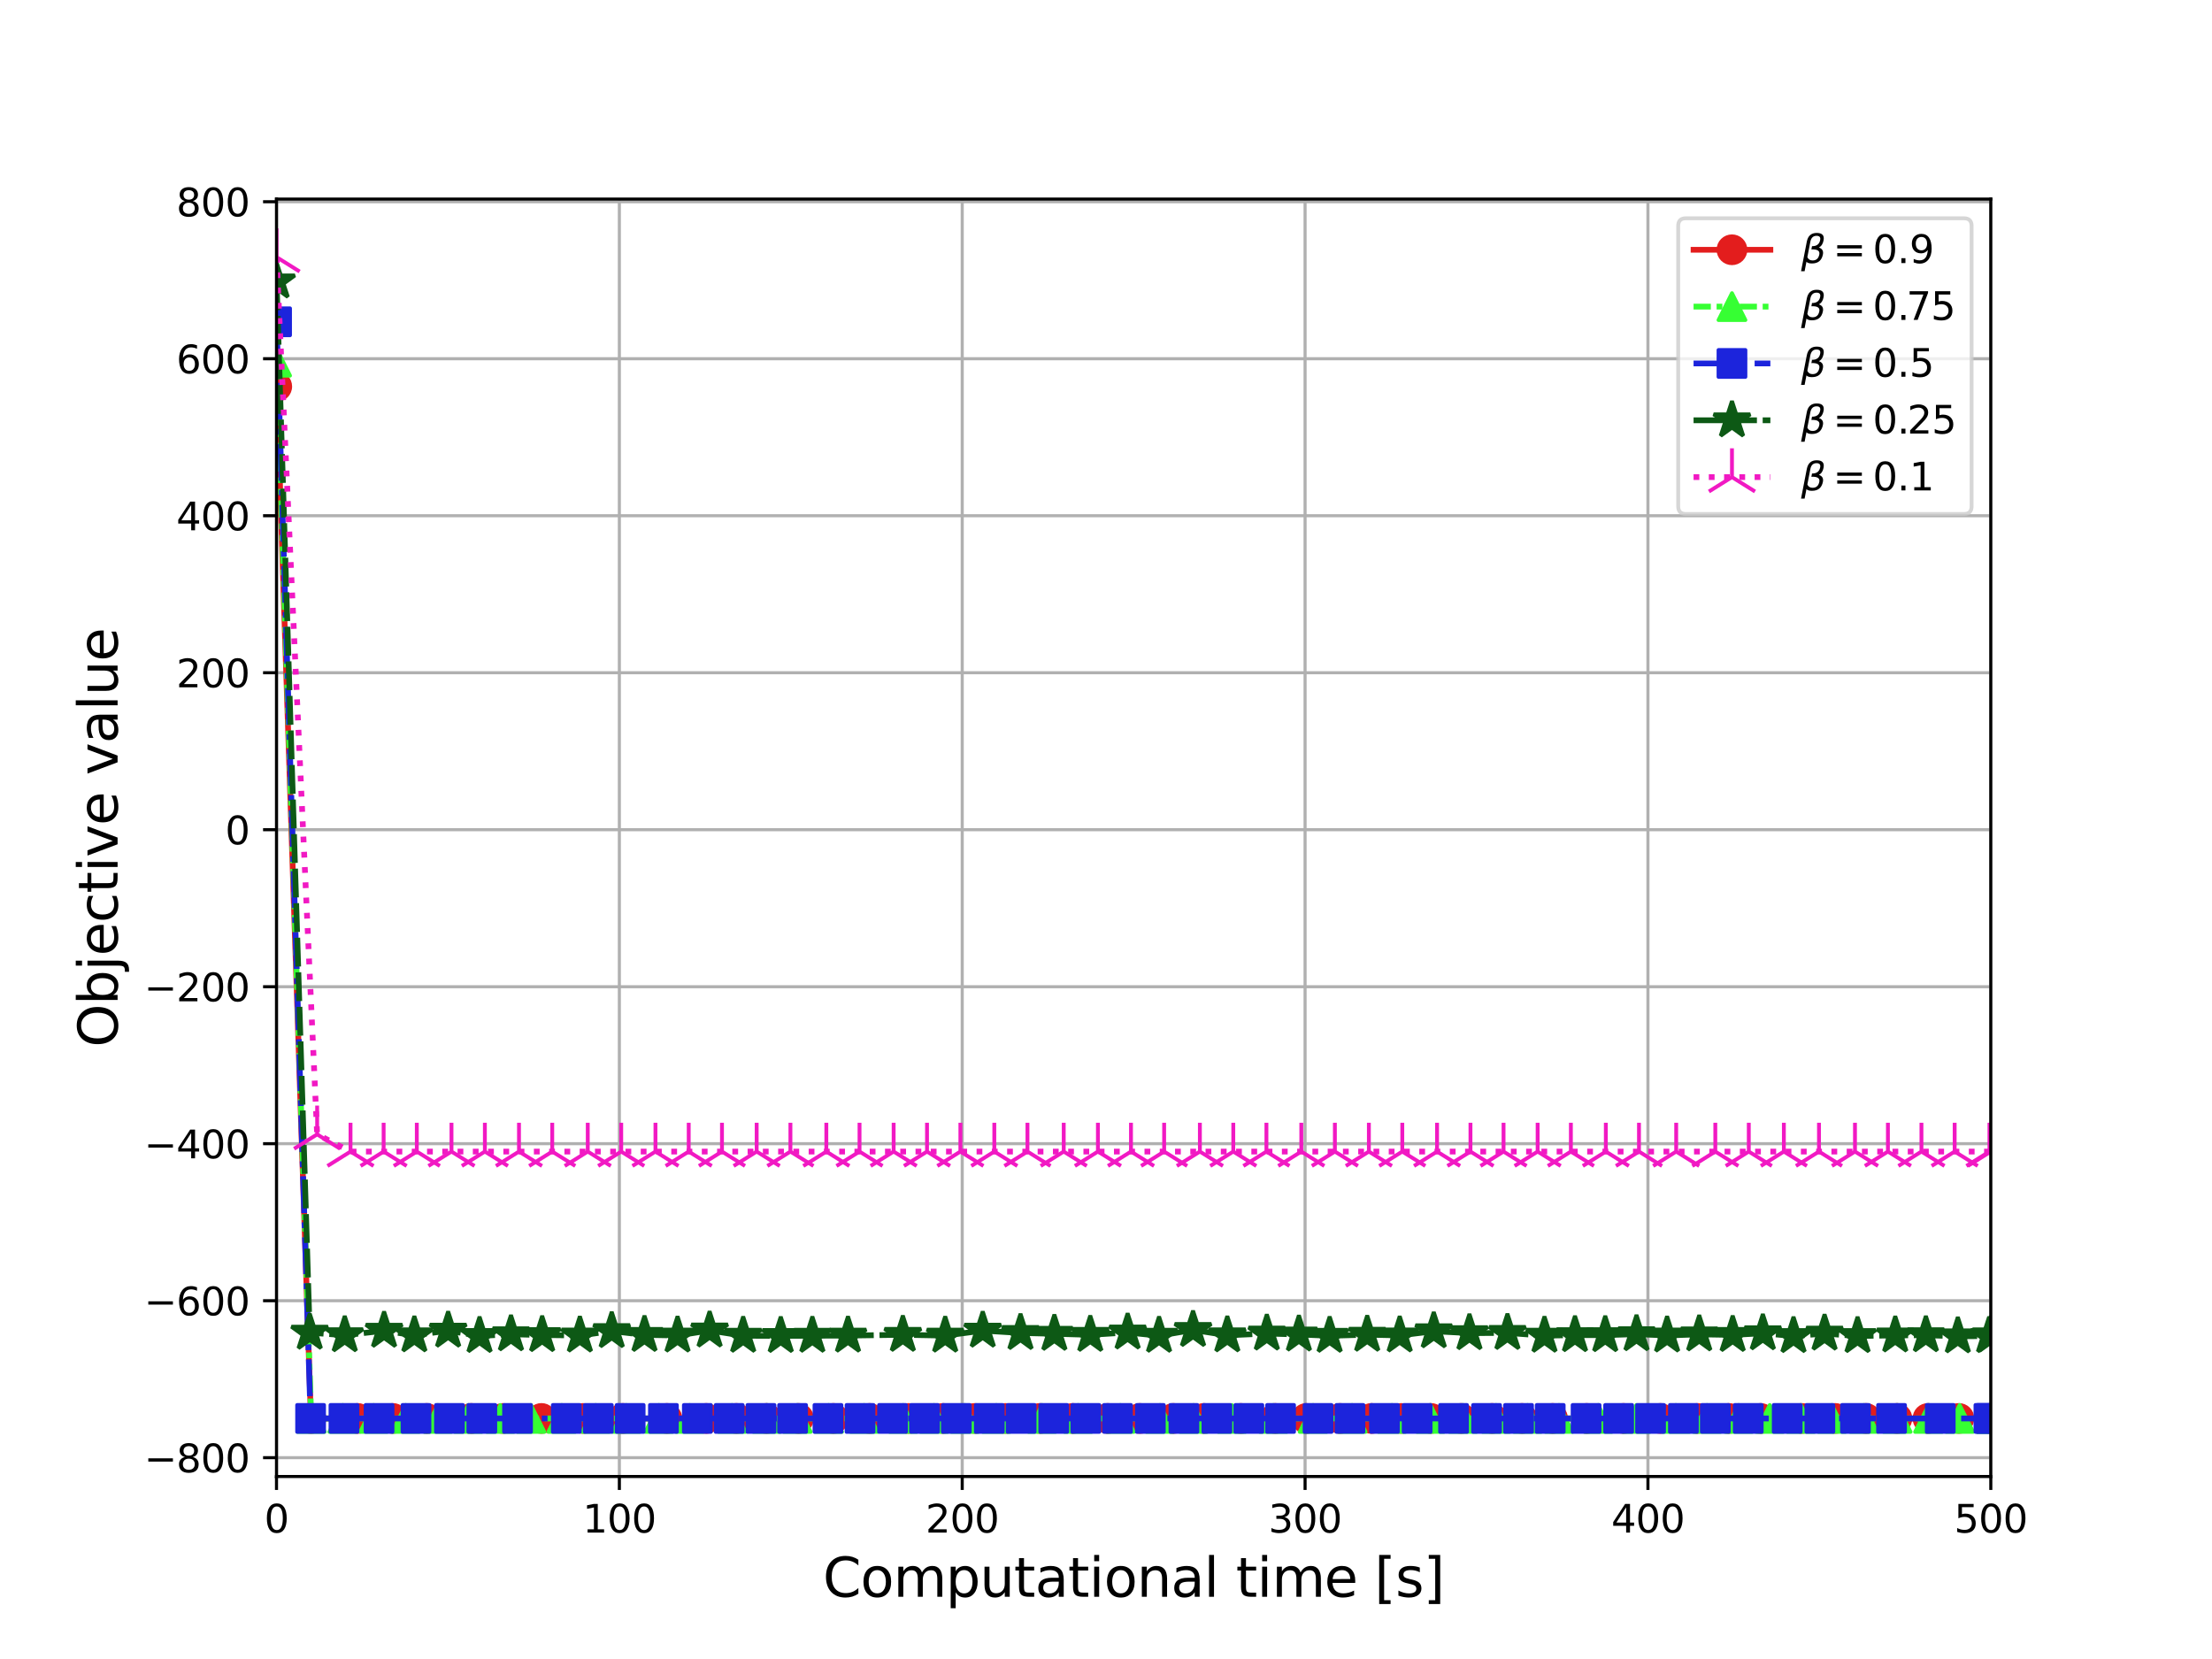 <?xml version="1.0" encoding="utf-8" standalone="no"?>
<!DOCTYPE svg PUBLIC "-//W3C//DTD SVG 1.1//EN"
  "http://www.w3.org/Graphics/SVG/1.1/DTD/svg11.dtd">
<svg xmlns:xlink="http://www.w3.org/1999/xlink" width="576pt" height="432pt" viewBox="0 0 576 432" xmlns="http://www.w3.org/2000/svg" version="1.1">
 <defs>
  <style type="text/css">*{stroke-linejoin: round; stroke-linecap: butt}</style>
 </defs>
 <g id="figure_1">
  <g id="patch_1">
   <path d="M 0 432 
L 576 432 
L 576 0 
L 0 0 
z
" style="fill: #ffffff"/>
  </g>
  <g id="axes_1">
   <g id="patch_2">
    <path d="M 72 384.48 
L 518.4 384.48 
L 518.4 51.84 
L 72 51.84 
z
" style="fill: #ffffff"/>
   </g>
   <g id="matplotlib.axis_1">
    <g id="xtick_1">
     <g id="line2d_1">
      <path d="M 72 384.48 
L 72 51.84 
" clip-path="url(#p80b30b4ded)" style="fill: none; stroke: #b0b0b0; stroke-width: 0.8; stroke-linecap: square"/>
     </g>
     <g id="line2d_2">
      <defs>
       <path id="me01e246dd0" d="M 0 0 
L 0 3.5 
" style="stroke: #000000; stroke-width: 0.8"/>
      </defs>
      <g>
       <use xlink:href="#me01e246dd0" x="72" y="384.48" style="stroke: #000000; stroke-width: 0.8"/>
      </g>
     </g>
     <g id="text_1">
      <!-- 0 -->
      <g transform="translate(68.819 399.078) scale(0.1 -0.1)">
       <defs>
        <path id="DejaVuSans-30" d="M 2034 4250 
Q 1547 4250 1301 3770 
Q 1056 3291 1056 2328 
Q 1056 1369 1301 889 
Q 1547 409 2034 409 
Q 2525 409 2770 889 
Q 3016 1369 3016 2328 
Q 3016 3291 2770 3770 
Q 2525 4250 2034 4250 
z
M 2034 4750 
Q 2819 4750 3233 4129 
Q 3647 3509 3647 2328 
Q 3647 1150 3233 529 
Q 2819 -91 2034 -91 
Q 1250 -91 836 529 
Q 422 1150 422 2328 
Q 422 3509 836 4129 
Q 1250 4750 2034 4750 
z
" transform="scale(0.016)"/>
       </defs>
       <use xlink:href="#DejaVuSans-30"/>
      </g>
     </g>
    </g>
    <g id="xtick_2">
     <g id="line2d_3">
      <path d="M 161.28 384.48 
L 161.28 51.84 
" clip-path="url(#p80b30b4ded)" style="fill: none; stroke: #b0b0b0; stroke-width: 0.8; stroke-linecap: square"/>
     </g>
     <g id="line2d_4">
      <g>
       <use xlink:href="#me01e246dd0" x="161.28" y="384.48" style="stroke: #000000; stroke-width: 0.8"/>
      </g>
     </g>
     <g id="text_2">
      <!-- 100 -->
      <g transform="translate(151.736 399.078) scale(0.1 -0.1)">
       <defs>
        <path id="DejaVuSans-31" d="M 794 531 
L 1825 531 
L 1825 4091 
L 703 3866 
L 703 4441 
L 1819 4666 
L 2450 4666 
L 2450 531 
L 3481 531 
L 3481 0 
L 794 0 
L 794 531 
z
" transform="scale(0.016)"/>
       </defs>
       <use xlink:href="#DejaVuSans-31"/>
       <use xlink:href="#DejaVuSans-30" x="63.623"/>
       <use xlink:href="#DejaVuSans-30" x="127.246"/>
      </g>
     </g>
    </g>
    <g id="xtick_3">
     <g id="line2d_5">
      <path d="M 250.56 384.48 
L 250.56 51.84 
" clip-path="url(#p80b30b4ded)" style="fill: none; stroke: #b0b0b0; stroke-width: 0.8; stroke-linecap: square"/>
     </g>
     <g id="line2d_6">
      <g>
       <use xlink:href="#me01e246dd0" x="250.56" y="384.48" style="stroke: #000000; stroke-width: 0.8"/>
      </g>
     </g>
     <g id="text_3">
      <!-- 200 -->
      <g transform="translate(241.016 399.078) scale(0.1 -0.1)">
       <defs>
        <path id="DejaVuSans-32" d="M 1228 531 
L 3431 531 
L 3431 0 
L 469 0 
L 469 531 
Q 828 903 1448 1529 
Q 2069 2156 2228 2338 
Q 2531 2678 2651 2914 
Q 2772 3150 2772 3378 
Q 2772 3750 2511 3984 
Q 2250 4219 1831 4219 
Q 1534 4219 1204 4116 
Q 875 4013 500 3803 
L 500 4441 
Q 881 4594 1212 4672 
Q 1544 4750 1819 4750 
Q 2544 4750 2975 4387 
Q 3406 4025 3406 3419 
Q 3406 3131 3298 2873 
Q 3191 2616 2906 2266 
Q 2828 2175 2409 1742 
Q 1991 1309 1228 531 
z
" transform="scale(0.016)"/>
       </defs>
       <use xlink:href="#DejaVuSans-32"/>
       <use xlink:href="#DejaVuSans-30" x="63.623"/>
       <use xlink:href="#DejaVuSans-30" x="127.246"/>
      </g>
     </g>
    </g>
    <g id="xtick_4">
     <g id="line2d_7">
      <path d="M 339.84 384.48 
L 339.84 51.84 
" clip-path="url(#p80b30b4ded)" style="fill: none; stroke: #b0b0b0; stroke-width: 0.8; stroke-linecap: square"/>
     </g>
     <g id="line2d_8">
      <g>
       <use xlink:href="#me01e246dd0" x="339.84" y="384.48" style="stroke: #000000; stroke-width: 0.8"/>
      </g>
     </g>
     <g id="text_4">
      <!-- 300 -->
      <g transform="translate(330.296 399.078) scale(0.1 -0.1)">
       <defs>
        <path id="DejaVuSans-33" d="M 2597 2516 
Q 3050 2419 3304 2112 
Q 3559 1806 3559 1356 
Q 3559 666 3084 287 
Q 2609 -91 1734 -91 
Q 1441 -91 1130 -33 
Q 819 25 488 141 
L 488 750 
Q 750 597 1062 519 
Q 1375 441 1716 441 
Q 2309 441 2620 675 
Q 2931 909 2931 1356 
Q 2931 1769 2642 2001 
Q 2353 2234 1838 2234 
L 1294 2234 
L 1294 2753 
L 1863 2753 
Q 2328 2753 2575 2939 
Q 2822 3125 2822 3475 
Q 2822 3834 2567 4026 
Q 2313 4219 1838 4219 
Q 1578 4219 1281 4162 
Q 984 4106 628 3988 
L 628 4550 
Q 988 4650 1302 4700 
Q 1616 4750 1894 4750 
Q 2613 4750 3031 4423 
Q 3450 4097 3450 3541 
Q 3450 3153 3228 2886 
Q 3006 2619 2597 2516 
z
" transform="scale(0.016)"/>
       </defs>
       <use xlink:href="#DejaVuSans-33"/>
       <use xlink:href="#DejaVuSans-30" x="63.623"/>
       <use xlink:href="#DejaVuSans-30" x="127.246"/>
      </g>
     </g>
    </g>
    <g id="xtick_5">
     <g id="line2d_9">
      <path d="M 429.12 384.48 
L 429.12 51.84 
" clip-path="url(#p80b30b4ded)" style="fill: none; stroke: #b0b0b0; stroke-width: 0.8; stroke-linecap: square"/>
     </g>
     <g id="line2d_10">
      <g>
       <use xlink:href="#me01e246dd0" x="429.12" y="384.48" style="stroke: #000000; stroke-width: 0.8"/>
      </g>
     </g>
     <g id="text_5">
      <!-- 400 -->
      <g transform="translate(419.576 399.078) scale(0.1 -0.1)">
       <defs>
        <path id="DejaVuSans-34" d="M 2419 4116 
L 825 1625 
L 2419 1625 
L 2419 4116 
z
M 2253 4666 
L 3047 4666 
L 3047 1625 
L 3713 1625 
L 3713 1100 
L 3047 1100 
L 3047 0 
L 2419 0 
L 2419 1100 
L 313 1100 
L 313 1709 
L 2253 4666 
z
" transform="scale(0.016)"/>
       </defs>
       <use xlink:href="#DejaVuSans-34"/>
       <use xlink:href="#DejaVuSans-30" x="63.623"/>
       <use xlink:href="#DejaVuSans-30" x="127.246"/>
      </g>
     </g>
    </g>
    <g id="xtick_6">
     <g id="line2d_11">
      <path d="M 518.4 384.48 
L 518.4 51.84 
" clip-path="url(#p80b30b4ded)" style="fill: none; stroke: #b0b0b0; stroke-width: 0.8; stroke-linecap: square"/>
     </g>
     <g id="line2d_12">
      <g>
       <use xlink:href="#me01e246dd0" x="518.4" y="384.48" style="stroke: #000000; stroke-width: 0.8"/>
      </g>
     </g>
     <g id="text_6">
      <!-- 500 -->
      <g transform="translate(508.856 399.078) scale(0.1 -0.1)">
       <defs>
        <path id="DejaVuSans-35" d="M 691 4666 
L 3169 4666 
L 3169 4134 
L 1269 4134 
L 1269 2991 
Q 1406 3038 1543 3061 
Q 1681 3084 1819 3084 
Q 2600 3084 3056 2656 
Q 3513 2228 3513 1497 
Q 3513 744 3044 326 
Q 2575 -91 1722 -91 
Q 1428 -91 1123 -41 
Q 819 9 494 109 
L 494 744 
Q 775 591 1075 516 
Q 1375 441 1709 441 
Q 2250 441 2565 725 
Q 2881 1009 2881 1497 
Q 2881 1984 2565 2268 
Q 2250 2553 1709 2553 
Q 1456 2553 1204 2497 
Q 953 2441 691 2322 
L 691 4666 
z
" transform="scale(0.016)"/>
       </defs>
       <use xlink:href="#DejaVuSans-35"/>
       <use xlink:href="#DejaVuSans-30" x="63.623"/>
       <use xlink:href="#DejaVuSans-30" x="127.246"/>
      </g>
     </g>
    </g>
    <g id="text_7">
     <!-- Computational time [s] -->
     <g transform="translate(214.281 415.796) scale(0.14 -0.14)">
      <defs>
       <path id="DejaVuSans-43" d="M 4122 4306 
L 4122 3641 
Q 3803 3938 3442 4084 
Q 3081 4231 2675 4231 
Q 1875 4231 1450 3742 
Q 1025 3253 1025 2328 
Q 1025 1406 1450 917 
Q 1875 428 2675 428 
Q 3081 428 3442 575 
Q 3803 722 4122 1019 
L 4122 359 
Q 3791 134 3420 21 
Q 3050 -91 2638 -91 
Q 1578 -91 968 557 
Q 359 1206 359 2328 
Q 359 3453 968 4101 
Q 1578 4750 2638 4750 
Q 3056 4750 3426 4639 
Q 3797 4528 4122 4306 
z
" transform="scale(0.016)"/>
       <path id="DejaVuSans-6f" d="M 1959 3097 
Q 1497 3097 1228 2736 
Q 959 2375 959 1747 
Q 959 1119 1226 758 
Q 1494 397 1959 397 
Q 2419 397 2687 759 
Q 2956 1122 2956 1747 
Q 2956 2369 2687 2733 
Q 2419 3097 1959 3097 
z
M 1959 3584 
Q 2709 3584 3137 3096 
Q 3566 2609 3566 1747 
Q 3566 888 3137 398 
Q 2709 -91 1959 -91 
Q 1206 -91 779 398 
Q 353 888 353 1747 
Q 353 2609 779 3096 
Q 1206 3584 1959 3584 
z
" transform="scale(0.016)"/>
       <path id="DejaVuSans-6d" d="M 3328 2828 
Q 3544 3216 3844 3400 
Q 4144 3584 4550 3584 
Q 5097 3584 5394 3201 
Q 5691 2819 5691 2113 
L 5691 0 
L 5113 0 
L 5113 2094 
Q 5113 2597 4934 2840 
Q 4756 3084 4391 3084 
Q 3944 3084 3684 2787 
Q 3425 2491 3425 1978 
L 3425 0 
L 2847 0 
L 2847 2094 
Q 2847 2600 2669 2842 
Q 2491 3084 2119 3084 
Q 1678 3084 1418 2786 
Q 1159 2488 1159 1978 
L 1159 0 
L 581 0 
L 581 3500 
L 1159 3500 
L 1159 2956 
Q 1356 3278 1631 3431 
Q 1906 3584 2284 3584 
Q 2666 3584 2933 3390 
Q 3200 3197 3328 2828 
z
" transform="scale(0.016)"/>
       <path id="DejaVuSans-70" d="M 1159 525 
L 1159 -1331 
L 581 -1331 
L 581 3500 
L 1159 3500 
L 1159 2969 
Q 1341 3281 1617 3432 
Q 1894 3584 2278 3584 
Q 2916 3584 3314 3078 
Q 3713 2572 3713 1747 
Q 3713 922 3314 415 
Q 2916 -91 2278 -91 
Q 1894 -91 1617 61 
Q 1341 213 1159 525 
z
M 3116 1747 
Q 3116 2381 2855 2742 
Q 2594 3103 2138 3103 
Q 1681 3103 1420 2742 
Q 1159 2381 1159 1747 
Q 1159 1113 1420 752 
Q 1681 391 2138 391 
Q 2594 391 2855 752 
Q 3116 1113 3116 1747 
z
" transform="scale(0.016)"/>
       <path id="DejaVuSans-75" d="M 544 1381 
L 544 3500 
L 1119 3500 
L 1119 1403 
Q 1119 906 1312 657 
Q 1506 409 1894 409 
Q 2359 409 2629 706 
Q 2900 1003 2900 1516 
L 2900 3500 
L 3475 3500 
L 3475 0 
L 2900 0 
L 2900 538 
Q 2691 219 2414 64 
Q 2138 -91 1772 -91 
Q 1169 -91 856 284 
Q 544 659 544 1381 
z
M 1991 3584 
L 1991 3584 
z
" transform="scale(0.016)"/>
       <path id="DejaVuSans-74" d="M 1172 4494 
L 1172 3500 
L 2356 3500 
L 2356 3053 
L 1172 3053 
L 1172 1153 
Q 1172 725 1289 603 
Q 1406 481 1766 481 
L 2356 481 
L 2356 0 
L 1766 0 
Q 1100 0 847 248 
Q 594 497 594 1153 
L 594 3053 
L 172 3053 
L 172 3500 
L 594 3500 
L 594 4494 
L 1172 4494 
z
" transform="scale(0.016)"/>
       <path id="DejaVuSans-61" d="M 2194 1759 
Q 1497 1759 1228 1600 
Q 959 1441 959 1056 
Q 959 750 1161 570 
Q 1363 391 1709 391 
Q 2188 391 2477 730 
Q 2766 1069 2766 1631 
L 2766 1759 
L 2194 1759 
z
M 3341 1997 
L 3341 0 
L 2766 0 
L 2766 531 
Q 2569 213 2275 61 
Q 1981 -91 1556 -91 
Q 1019 -91 701 211 
Q 384 513 384 1019 
Q 384 1609 779 1909 
Q 1175 2209 1959 2209 
L 2766 2209 
L 2766 2266 
Q 2766 2663 2505 2880 
Q 2244 3097 1772 3097 
Q 1472 3097 1187 3025 
Q 903 2953 641 2809 
L 641 3341 
Q 956 3463 1253 3523 
Q 1550 3584 1831 3584 
Q 2591 3584 2966 3190 
Q 3341 2797 3341 1997 
z
" transform="scale(0.016)"/>
       <path id="DejaVuSans-69" d="M 603 3500 
L 1178 3500 
L 1178 0 
L 603 0 
L 603 3500 
z
M 603 4863 
L 1178 4863 
L 1178 4134 
L 603 4134 
L 603 4863 
z
" transform="scale(0.016)"/>
       <path id="DejaVuSans-6e" d="M 3513 2113 
L 3513 0 
L 2938 0 
L 2938 2094 
Q 2938 2591 2744 2837 
Q 2550 3084 2163 3084 
Q 1697 3084 1428 2787 
Q 1159 2491 1159 1978 
L 1159 0 
L 581 0 
L 581 3500 
L 1159 3500 
L 1159 2956 
Q 1366 3272 1645 3428 
Q 1925 3584 2291 3584 
Q 2894 3584 3203 3211 
Q 3513 2838 3513 2113 
z
" transform="scale(0.016)"/>
       <path id="DejaVuSans-6c" d="M 603 4863 
L 1178 4863 
L 1178 0 
L 603 0 
L 603 4863 
z
" transform="scale(0.016)"/>
       <path id="DejaVuSans-20" transform="scale(0.016)"/>
       <path id="DejaVuSans-65" d="M 3597 1894 
L 3597 1613 
L 953 1613 
Q 991 1019 1311 708 
Q 1631 397 2203 397 
Q 2534 397 2845 478 
Q 3156 559 3463 722 
L 3463 178 
Q 3153 47 2828 -22 
Q 2503 -91 2169 -91 
Q 1331 -91 842 396 
Q 353 884 353 1716 
Q 353 2575 817 3079 
Q 1281 3584 2069 3584 
Q 2775 3584 3186 3129 
Q 3597 2675 3597 1894 
z
M 3022 2063 
Q 3016 2534 2758 2815 
Q 2500 3097 2075 3097 
Q 1594 3097 1305 2825 
Q 1016 2553 972 2059 
L 3022 2063 
z
" transform="scale(0.016)"/>
       <path id="DejaVuSans-5b" d="M 550 4863 
L 1875 4863 
L 1875 4416 
L 1125 4416 
L 1125 -397 
L 1875 -397 
L 1875 -844 
L 550 -844 
L 550 4863 
z
" transform="scale(0.016)"/>
       <path id="DejaVuSans-73" d="M 2834 3397 
L 2834 2853 
Q 2591 2978 2328 3040 
Q 2066 3103 1784 3103 
Q 1356 3103 1142 2972 
Q 928 2841 928 2578 
Q 928 2378 1081 2264 
Q 1234 2150 1697 2047 
L 1894 2003 
Q 2506 1872 2764 1633 
Q 3022 1394 3022 966 
Q 3022 478 2636 193 
Q 2250 -91 1575 -91 
Q 1294 -91 989 -36 
Q 684 19 347 128 
L 347 722 
Q 666 556 975 473 
Q 1284 391 1588 391 
Q 1994 391 2212 530 
Q 2431 669 2431 922 
Q 2431 1156 2273 1281 
Q 2116 1406 1581 1522 
L 1381 1569 
Q 847 1681 609 1914 
Q 372 2147 372 2553 
Q 372 3047 722 3315 
Q 1072 3584 1716 3584 
Q 2034 3584 2315 3537 
Q 2597 3491 2834 3397 
z
" transform="scale(0.016)"/>
       <path id="DejaVuSans-5d" d="M 1947 4863 
L 1947 -844 
L 622 -844 
L 622 -397 
L 1369 -397 
L 1369 4416 
L 622 4416 
L 622 4863 
L 1947 4863 
z
" transform="scale(0.016)"/>
      </defs>
      <use xlink:href="#DejaVuSans-43"/>
      <use xlink:href="#DejaVuSans-6f" x="69.824"/>
      <use xlink:href="#DejaVuSans-6d" x="131.006"/>
      <use xlink:href="#DejaVuSans-70" x="228.418"/>
      <use xlink:href="#DejaVuSans-75" x="291.895"/>
      <use xlink:href="#DejaVuSans-74" x="355.273"/>
      <use xlink:href="#DejaVuSans-61" x="394.482"/>
      <use xlink:href="#DejaVuSans-74" x="455.762"/>
      <use xlink:href="#DejaVuSans-69" x="494.971"/>
      <use xlink:href="#DejaVuSans-6f" x="522.754"/>
      <use xlink:href="#DejaVuSans-6e" x="583.936"/>
      <use xlink:href="#DejaVuSans-61" x="647.314"/>
      <use xlink:href="#DejaVuSans-6c" x="708.594"/>
      <use xlink:href="#DejaVuSans-20" x="736.377"/>
      <use xlink:href="#DejaVuSans-74" x="768.164"/>
      <use xlink:href="#DejaVuSans-69" x="807.373"/>
      <use xlink:href="#DejaVuSans-6d" x="835.156"/>
      <use xlink:href="#DejaVuSans-65" x="932.568"/>
      <use xlink:href="#DejaVuSans-20" x="994.092"/>
      <use xlink:href="#DejaVuSans-5b" x="1025.879"/>
      <use xlink:href="#DejaVuSans-73" x="1064.893"/>
      <use xlink:href="#DejaVuSans-5d" x="1116.992"/>
     </g>
    </g>
   </g>
   <g id="matplotlib.axis_2">
    <g id="ytick_1">
     <g id="line2d_13">
      <path d="M 72 379.58 
L 518.4 379.58 
" clip-path="url(#p80b30b4ded)" style="fill: none; stroke: #b0b0b0; stroke-width: 0.8; stroke-linecap: square"/>
     </g>
     <g id="line2d_14">
      <defs>
       <path id="m2df643c046" d="M 0 0 
L -3.5 0 
" style="stroke: #000000; stroke-width: 0.8"/>
      </defs>
      <g>
       <use xlink:href="#m2df643c046" x="72" y="379.58" style="stroke: #000000; stroke-width: 0.8"/>
      </g>
     </g>
     <g id="text_8">
      <!-- −800 -->
      <g transform="translate(37.533 383.38) scale(0.1 -0.1)">
       <defs>
        <path id="DejaVuSans-2212" d="M 678 2272 
L 4684 2272 
L 4684 1741 
L 678 1741 
L 678 2272 
z
" transform="scale(0.016)"/>
        <path id="DejaVuSans-38" d="M 2034 2216 
Q 1584 2216 1326 1975 
Q 1069 1734 1069 1313 
Q 1069 891 1326 650 
Q 1584 409 2034 409 
Q 2484 409 2743 651 
Q 3003 894 3003 1313 
Q 3003 1734 2745 1975 
Q 2488 2216 2034 2216 
z
M 1403 2484 
Q 997 2584 770 2862 
Q 544 3141 544 3541 
Q 544 4100 942 4425 
Q 1341 4750 2034 4750 
Q 2731 4750 3128 4425 
Q 3525 4100 3525 3541 
Q 3525 3141 3298 2862 
Q 3072 2584 2669 2484 
Q 3125 2378 3379 2068 
Q 3634 1759 3634 1313 
Q 3634 634 3220 271 
Q 2806 -91 2034 -91 
Q 1263 -91 848 271 
Q 434 634 434 1313 
Q 434 1759 690 2068 
Q 947 2378 1403 2484 
z
M 1172 3481 
Q 1172 3119 1398 2916 
Q 1625 2713 2034 2713 
Q 2441 2713 2670 2916 
Q 2900 3119 2900 3481 
Q 2900 3844 2670 4047 
Q 2441 4250 2034 4250 
Q 1625 4250 1398 4047 
Q 1172 3844 1172 3481 
z
" transform="scale(0.016)"/>
       </defs>
       <use xlink:href="#DejaVuSans-2212"/>
       <use xlink:href="#DejaVuSans-38" x="83.789"/>
       <use xlink:href="#DejaVuSans-30" x="147.412"/>
       <use xlink:href="#DejaVuSans-30" x="211.035"/>
      </g>
     </g>
    </g>
    <g id="ytick_2">
     <g id="line2d_15">
      <path d="M 72 338.699 
L 518.4 338.699 
" clip-path="url(#p80b30b4ded)" style="fill: none; stroke: #b0b0b0; stroke-width: 0.8; stroke-linecap: square"/>
     </g>
     <g id="line2d_16">
      <g>
       <use xlink:href="#m2df643c046" x="72" y="338.699" style="stroke: #000000; stroke-width: 0.8"/>
      </g>
     </g>
     <g id="text_9">
      <!-- −600 -->
      <g transform="translate(37.533 342.498) scale(0.1 -0.1)">
       <defs>
        <path id="DejaVuSans-36" d="M 2113 2584 
Q 1688 2584 1439 2293 
Q 1191 2003 1191 1497 
Q 1191 994 1439 701 
Q 1688 409 2113 409 
Q 2538 409 2786 701 
Q 3034 994 3034 1497 
Q 3034 2003 2786 2293 
Q 2538 2584 2113 2584 
z
M 3366 4563 
L 3366 3988 
Q 3128 4100 2886 4159 
Q 2644 4219 2406 4219 
Q 1781 4219 1451 3797 
Q 1122 3375 1075 2522 
Q 1259 2794 1537 2939 
Q 1816 3084 2150 3084 
Q 2853 3084 3261 2657 
Q 3669 2231 3669 1497 
Q 3669 778 3244 343 
Q 2819 -91 2113 -91 
Q 1303 -91 875 529 
Q 447 1150 447 2328 
Q 447 3434 972 4092 
Q 1497 4750 2381 4750 
Q 2619 4750 2861 4703 
Q 3103 4656 3366 4563 
z
" transform="scale(0.016)"/>
       </defs>
       <use xlink:href="#DejaVuSans-2212"/>
       <use xlink:href="#DejaVuSans-36" x="83.789"/>
       <use xlink:href="#DejaVuSans-30" x="147.412"/>
       <use xlink:href="#DejaVuSans-30" x="211.035"/>
      </g>
     </g>
    </g>
    <g id="ytick_3">
     <g id="line2d_17">
      <path d="M 72 297.818 
L 518.4 297.818 
" clip-path="url(#p80b30b4ded)" style="fill: none; stroke: #b0b0b0; stroke-width: 0.8; stroke-linecap: square"/>
     </g>
     <g id="line2d_18">
      <g>
       <use xlink:href="#m2df643c046" x="72" y="297.818" style="stroke: #000000; stroke-width: 0.8"/>
      </g>
     </g>
     <g id="text_10">
      <!-- −400 -->
      <g transform="translate(37.533 301.617) scale(0.1 -0.1)">
       <use xlink:href="#DejaVuSans-2212"/>
       <use xlink:href="#DejaVuSans-34" x="83.789"/>
       <use xlink:href="#DejaVuSans-30" x="147.412"/>
       <use xlink:href="#DejaVuSans-30" x="211.035"/>
      </g>
     </g>
    </g>
    <g id="ytick_4">
     <g id="line2d_19">
      <path d="M 72 256.937 
L 518.4 256.937 
" clip-path="url(#p80b30b4ded)" style="fill: none; stroke: #b0b0b0; stroke-width: 0.8; stroke-linecap: square"/>
     </g>
     <g id="line2d_20">
      <g>
       <use xlink:href="#m2df643c046" x="72" y="256.937" style="stroke: #000000; stroke-width: 0.8"/>
      </g>
     </g>
     <g id="text_11">
      <!-- −200 -->
      <g transform="translate(37.533 260.736) scale(0.1 -0.1)">
       <use xlink:href="#DejaVuSans-2212"/>
       <use xlink:href="#DejaVuSans-32" x="83.789"/>
       <use xlink:href="#DejaVuSans-30" x="147.412"/>
       <use xlink:href="#DejaVuSans-30" x="211.035"/>
      </g>
     </g>
    </g>
    <g id="ytick_5">
     <g id="line2d_21">
      <path d="M 72 216.055 
L 518.4 216.055 
" clip-path="url(#p80b30b4ded)" style="fill: none; stroke: #b0b0b0; stroke-width: 0.8; stroke-linecap: square"/>
     </g>
     <g id="line2d_22">
      <g>
       <use xlink:href="#m2df643c046" x="72" y="216.055" style="stroke: #000000; stroke-width: 0.8"/>
      </g>
     </g>
     <g id="text_12">
      <!-- 0 -->
      <g transform="translate(58.638 219.855) scale(0.1 -0.1)">
       <use xlink:href="#DejaVuSans-30"/>
      </g>
     </g>
    </g>
    <g id="ytick_6">
     <g id="line2d_23">
      <path d="M 72 175.174 
L 518.4 175.174 
" clip-path="url(#p80b30b4ded)" style="fill: none; stroke: #b0b0b0; stroke-width: 0.8; stroke-linecap: square"/>
     </g>
     <g id="line2d_24">
      <g>
       <use xlink:href="#m2df643c046" x="72" y="175.174" style="stroke: #000000; stroke-width: 0.8"/>
      </g>
     </g>
     <g id="text_13">
      <!-- 200 -->
      <g transform="translate(45.913 178.973) scale(0.1 -0.1)">
       <use xlink:href="#DejaVuSans-32"/>
       <use xlink:href="#DejaVuSans-30" x="63.623"/>
       <use xlink:href="#DejaVuSans-30" x="127.246"/>
      </g>
     </g>
    </g>
    <g id="ytick_7">
     <g id="line2d_25">
      <path d="M 72 134.293 
L 518.4 134.293 
" clip-path="url(#p80b30b4ded)" style="fill: none; stroke: #b0b0b0; stroke-width: 0.8; stroke-linecap: square"/>
     </g>
     <g id="line2d_26">
      <g>
       <use xlink:href="#m2df643c046" x="72" y="134.293" style="stroke: #000000; stroke-width: 0.8"/>
      </g>
     </g>
     <g id="text_14">
      <!-- 400 -->
      <g transform="translate(45.913 138.092) scale(0.1 -0.1)">
       <use xlink:href="#DejaVuSans-34"/>
       <use xlink:href="#DejaVuSans-30" x="63.623"/>
       <use xlink:href="#DejaVuSans-30" x="127.246"/>
      </g>
     </g>
    </g>
    <g id="ytick_8">
     <g id="line2d_27">
      <path d="M 72 93.412 
L 518.4 93.412 
" clip-path="url(#p80b30b4ded)" style="fill: none; stroke: #b0b0b0; stroke-width: 0.8; stroke-linecap: square"/>
     </g>
     <g id="line2d_28">
      <g>
       <use xlink:href="#m2df643c046" x="72" y="93.412" style="stroke: #000000; stroke-width: 0.8"/>
      </g>
     </g>
     <g id="text_15">
      <!-- 600 -->
      <g transform="translate(45.913 97.211) scale(0.1 -0.1)">
       <use xlink:href="#DejaVuSans-36"/>
       <use xlink:href="#DejaVuSans-30" x="63.623"/>
       <use xlink:href="#DejaVuSans-30" x="127.246"/>
      </g>
     </g>
    </g>
    <g id="ytick_9">
     <g id="line2d_29">
      <path d="M 72 52.531 
L 518.4 52.531 
" clip-path="url(#p80b30b4ded)" style="fill: none; stroke: #b0b0b0; stroke-width: 0.8; stroke-linecap: square"/>
     </g>
     <g id="line2d_30">
      <g>
       <use xlink:href="#m2df643c046" x="72" y="52.531" style="stroke: #000000; stroke-width: 0.8"/>
      </g>
     </g>
     <g id="text_16">
      <!-- 800 -->
      <g transform="translate(45.913 56.33) scale(0.1 -0.1)">
       <use xlink:href="#DejaVuSans-38"/>
       <use xlink:href="#DejaVuSans-30" x="63.623"/>
       <use xlink:href="#DejaVuSans-30" x="127.246"/>
      </g>
     </g>
    </g>
    <g id="text_17">
     <!-- Objective value -->
     <g transform="translate(30.621 272.7) rotate(-90) scale(0.14 -0.14)">
      <defs>
       <path id="DejaVuSans-4f" d="M 2522 4238 
Q 1834 4238 1429 3725 
Q 1025 3213 1025 2328 
Q 1025 1447 1429 934 
Q 1834 422 2522 422 
Q 3209 422 3611 934 
Q 4013 1447 4013 2328 
Q 4013 3213 3611 3725 
Q 3209 4238 2522 4238 
z
M 2522 4750 
Q 3503 4750 4090 4092 
Q 4678 3434 4678 2328 
Q 4678 1225 4090 567 
Q 3503 -91 2522 -91 
Q 1538 -91 948 565 
Q 359 1222 359 2328 
Q 359 3434 948 4092 
Q 1538 4750 2522 4750 
z
" transform="scale(0.016)"/>
       <path id="DejaVuSans-62" d="M 3116 1747 
Q 3116 2381 2855 2742 
Q 2594 3103 2138 3103 
Q 1681 3103 1420 2742 
Q 1159 2381 1159 1747 
Q 1159 1113 1420 752 
Q 1681 391 2138 391 
Q 2594 391 2855 752 
Q 3116 1113 3116 1747 
z
M 1159 2969 
Q 1341 3281 1617 3432 
Q 1894 3584 2278 3584 
Q 2916 3584 3314 3078 
Q 3713 2572 3713 1747 
Q 3713 922 3314 415 
Q 2916 -91 2278 -91 
Q 1894 -91 1617 61 
Q 1341 213 1159 525 
L 1159 0 
L 581 0 
L 581 4863 
L 1159 4863 
L 1159 2969 
z
" transform="scale(0.016)"/>
       <path id="DejaVuSans-6a" d="M 603 3500 
L 1178 3500 
L 1178 -63 
Q 1178 -731 923 -1031 
Q 669 -1331 103 -1331 
L -116 -1331 
L -116 -844 
L 38 -844 
Q 366 -844 484 -692 
Q 603 -541 603 -63 
L 603 3500 
z
M 603 4863 
L 1178 4863 
L 1178 4134 
L 603 4134 
L 603 4863 
z
" transform="scale(0.016)"/>
       <path id="DejaVuSans-63" d="M 3122 3366 
L 3122 2828 
Q 2878 2963 2633 3030 
Q 2388 3097 2138 3097 
Q 1578 3097 1268 2742 
Q 959 2388 959 1747 
Q 959 1106 1268 751 
Q 1578 397 2138 397 
Q 2388 397 2633 464 
Q 2878 531 3122 666 
L 3122 134 
Q 2881 22 2623 -34 
Q 2366 -91 2075 -91 
Q 1284 -91 818 406 
Q 353 903 353 1747 
Q 353 2603 823 3093 
Q 1294 3584 2113 3584 
Q 2378 3584 2631 3529 
Q 2884 3475 3122 3366 
z
" transform="scale(0.016)"/>
       <path id="DejaVuSans-76" d="M 191 3500 
L 800 3500 
L 1894 563 
L 2988 3500 
L 3597 3500 
L 2284 0 
L 1503 0 
L 191 3500 
z
" transform="scale(0.016)"/>
      </defs>
      <use xlink:href="#DejaVuSans-4f"/>
      <use xlink:href="#DejaVuSans-62" x="78.711"/>
      <use xlink:href="#DejaVuSans-6a" x="142.188"/>
      <use xlink:href="#DejaVuSans-65" x="169.971"/>
      <use xlink:href="#DejaVuSans-63" x="231.494"/>
      <use xlink:href="#DejaVuSans-74" x="286.475"/>
      <use xlink:href="#DejaVuSans-69" x="325.684"/>
      <use xlink:href="#DejaVuSans-76" x="353.467"/>
      <use xlink:href="#DejaVuSans-65" x="412.646"/>
      <use xlink:href="#DejaVuSans-20" x="474.17"/>
      <use xlink:href="#DejaVuSans-76" x="505.957"/>
      <use xlink:href="#DejaVuSans-61" x="565.137"/>
      <use xlink:href="#DejaVuSans-6c" x="626.416"/>
      <use xlink:href="#DejaVuSans-75" x="654.199"/>
      <use xlink:href="#DejaVuSans-65" x="717.578"/>
     </g>
    </g>
   </g>
   <g id="line2d_31">
    <path d="M 72.065 100.633 
L 80.963 369.36 
L 93.155 369.36 
L 102.324 369.36 
L 111.112 369.36 
L 122.71 369.36 
L 130.93 369.36 
L 140.997 369.36 
L 151.791 369.36 
L 162.197 369.36 
L 173.654 369.36 
L 183.9 369.36 
L 191.764 369.36 
L 199.572 369.36 
L 207.927 369.36 
L 217.001 369.36 
L 226.443 369.36 
L 236.583 369.36 
L 245.526 369.36 
L 253.805 369.36 
L 261.81 369.36 
L 270.766 369.36 
L 279.315 369.36 
L 288.452 369.36 
L 296.814 369.36 
L 305.525 369.36 
L 313.445 369.36 
L 323.117 369.36 
L 332.064 369.36 
L 340.159 369.36 
L 348.937 369.36 
L 357.088 369.36 
L 364.861 369.36 
L 372.62 369.36 
L 380.447 369.36 
L 388.526 369.36 
L 396.326 369.36 
L 404.288 369.36 
L 413.166 369.36 
L 422.73 369.36 
L 432.352 369.36 
L 442.046 369.36 
L 450.194 369.36 
L 458.46 369.36 
L 469.21 369.36 
L 477.911 369.36 
L 485.897 369.36 
L 493.954 369.36 
L 502.04 369.36 
L 510.092 369.36 
L 518.077 369.36 
L 518.407 369.36 
" clip-path="url(#p80b30b4ded)" style="fill: none; stroke: #e31d1d; stroke-width: 1.5; stroke-linecap: square"/>
    <defs>
     <path id="m21fbc2795b" d="M 0 3.5 
C 0.928 3.5 1.819 3.131 2.475 2.475 
C 3.131 1.819 3.5 0.928 3.5 0 
C 3.5 -0.928 3.131 -1.819 2.475 -2.475 
C 1.819 -3.131 0.928 -3.5 0 -3.5 
C -0.928 -3.5 -1.819 -3.131 -2.475 -2.475 
C -3.131 -1.819 -3.5 -0.928 -3.5 0 
C -3.5 0.928 -3.131 1.819 -2.475 2.475 
C -1.819 3.131 -0.928 3.5 0 3.5 
z
" style="stroke: #e31d1d"/>
    </defs>
    <g clip-path="url(#p80b30b4ded)">
     <use xlink:href="#m21fbc2795b" x="72.065" y="100.633" style="fill: #e31d1d; stroke: #e31d1d"/>
     <use xlink:href="#m21fbc2795b" x="80.963" y="369.36" style="fill: #e31d1d; stroke: #e31d1d"/>
     <use xlink:href="#m21fbc2795b" x="93.155" y="369.36" style="fill: #e31d1d; stroke: #e31d1d"/>
     <use xlink:href="#m21fbc2795b" x="102.324" y="369.36" style="fill: #e31d1d; stroke: #e31d1d"/>
     <use xlink:href="#m21fbc2795b" x="111.112" y="369.36" style="fill: #e31d1d; stroke: #e31d1d"/>
     <use xlink:href="#m21fbc2795b" x="122.71" y="369.36" style="fill: #e31d1d; stroke: #e31d1d"/>
     <use xlink:href="#m21fbc2795b" x="130.93" y="369.36" style="fill: #e31d1d; stroke: #e31d1d"/>
     <use xlink:href="#m21fbc2795b" x="140.997" y="369.36" style="fill: #e31d1d; stroke: #e31d1d"/>
     <use xlink:href="#m21fbc2795b" x="151.791" y="369.36" style="fill: #e31d1d; stroke: #e31d1d"/>
     <use xlink:href="#m21fbc2795b" x="162.197" y="369.36" style="fill: #e31d1d; stroke: #e31d1d"/>
     <use xlink:href="#m21fbc2795b" x="173.654" y="369.36" style="fill: #e31d1d; stroke: #e31d1d"/>
     <use xlink:href="#m21fbc2795b" x="183.9" y="369.36" style="fill: #e31d1d; stroke: #e31d1d"/>
     <use xlink:href="#m21fbc2795b" x="191.764" y="369.36" style="fill: #e31d1d; stroke: #e31d1d"/>
     <use xlink:href="#m21fbc2795b" x="199.572" y="369.36" style="fill: #e31d1d; stroke: #e31d1d"/>
     <use xlink:href="#m21fbc2795b" x="207.927" y="369.36" style="fill: #e31d1d; stroke: #e31d1d"/>
     <use xlink:href="#m21fbc2795b" x="217.001" y="369.36" style="fill: #e31d1d; stroke: #e31d1d"/>
     <use xlink:href="#m21fbc2795b" x="226.443" y="369.36" style="fill: #e31d1d; stroke: #e31d1d"/>
     <use xlink:href="#m21fbc2795b" x="236.583" y="369.36" style="fill: #e31d1d; stroke: #e31d1d"/>
     <use xlink:href="#m21fbc2795b" x="245.526" y="369.36" style="fill: #e31d1d; stroke: #e31d1d"/>
     <use xlink:href="#m21fbc2795b" x="253.805" y="369.36" style="fill: #e31d1d; stroke: #e31d1d"/>
     <use xlink:href="#m21fbc2795b" x="261.81" y="369.36" style="fill: #e31d1d; stroke: #e31d1d"/>
     <use xlink:href="#m21fbc2795b" x="270.766" y="369.36" style="fill: #e31d1d; stroke: #e31d1d"/>
     <use xlink:href="#m21fbc2795b" x="279.315" y="369.36" style="fill: #e31d1d; stroke: #e31d1d"/>
     <use xlink:href="#m21fbc2795b" x="288.452" y="369.36" style="fill: #e31d1d; stroke: #e31d1d"/>
     <use xlink:href="#m21fbc2795b" x="296.814" y="369.36" style="fill: #e31d1d; stroke: #e31d1d"/>
     <use xlink:href="#m21fbc2795b" x="305.525" y="369.36" style="fill: #e31d1d; stroke: #e31d1d"/>
     <use xlink:href="#m21fbc2795b" x="313.445" y="369.36" style="fill: #e31d1d; stroke: #e31d1d"/>
     <use xlink:href="#m21fbc2795b" x="323.117" y="369.36" style="fill: #e31d1d; stroke: #e31d1d"/>
     <use xlink:href="#m21fbc2795b" x="332.064" y="369.36" style="fill: #e31d1d; stroke: #e31d1d"/>
     <use xlink:href="#m21fbc2795b" x="340.159" y="369.36" style="fill: #e31d1d; stroke: #e31d1d"/>
     <use xlink:href="#m21fbc2795b" x="348.937" y="369.36" style="fill: #e31d1d; stroke: #e31d1d"/>
     <use xlink:href="#m21fbc2795b" x="357.088" y="369.36" style="fill: #e31d1d; stroke: #e31d1d"/>
     <use xlink:href="#m21fbc2795b" x="364.861" y="369.36" style="fill: #e31d1d; stroke: #e31d1d"/>
     <use xlink:href="#m21fbc2795b" x="372.62" y="369.36" style="fill: #e31d1d; stroke: #e31d1d"/>
     <use xlink:href="#m21fbc2795b" x="380.447" y="369.36" style="fill: #e31d1d; stroke: #e31d1d"/>
     <use xlink:href="#m21fbc2795b" x="388.526" y="369.36" style="fill: #e31d1d; stroke: #e31d1d"/>
     <use xlink:href="#m21fbc2795b" x="396.326" y="369.36" style="fill: #e31d1d; stroke: #e31d1d"/>
     <use xlink:href="#m21fbc2795b" x="404.288" y="369.36" style="fill: #e31d1d; stroke: #e31d1d"/>
     <use xlink:href="#m21fbc2795b" x="413.166" y="369.36" style="fill: #e31d1d; stroke: #e31d1d"/>
     <use xlink:href="#m21fbc2795b" x="422.73" y="369.36" style="fill: #e31d1d; stroke: #e31d1d"/>
     <use xlink:href="#m21fbc2795b" x="432.352" y="369.36" style="fill: #e31d1d; stroke: #e31d1d"/>
     <use xlink:href="#m21fbc2795b" x="442.046" y="369.36" style="fill: #e31d1d; stroke: #e31d1d"/>
     <use xlink:href="#m21fbc2795b" x="450.194" y="369.36" style="fill: #e31d1d; stroke: #e31d1d"/>
     <use xlink:href="#m21fbc2795b" x="458.46" y="369.36" style="fill: #e31d1d; stroke: #e31d1d"/>
     <use xlink:href="#m21fbc2795b" x="469.21" y="369.36" style="fill: #e31d1d; stroke: #e31d1d"/>
     <use xlink:href="#m21fbc2795b" x="477.911" y="369.36" style="fill: #e31d1d; stroke: #e31d1d"/>
     <use xlink:href="#m21fbc2795b" x="485.897" y="369.36" style="fill: #e31d1d; stroke: #e31d1d"/>
     <use xlink:href="#m21fbc2795b" x="493.954" y="369.36" style="fill: #e31d1d; stroke: #e31d1d"/>
     <use xlink:href="#m21fbc2795b" x="502.04" y="369.36" style="fill: #e31d1d; stroke: #e31d1d"/>
     <use xlink:href="#m21fbc2795b" x="510.092" y="369.36" style="fill: #e31d1d; stroke: #e31d1d"/>
     <use xlink:href="#m21fbc2795b" x="518.077" y="369.36" style="fill: #e31d1d; stroke: #e31d1d"/>
     <use xlink:href="#m21fbc2795b" x="518.407" y="369.36" style="fill: #e31d1d; stroke: #e31d1d"/>
    </g>
   </g>
   <g id="line2d_32">
    <path d="M 72.023 94.319 
L 81.053 369.36 
L 89.261 369.36 
L 97.294 369.36 
L 105.649 369.36 
L 114.017 369.36 
L 121.929 369.36 
L 130.293 369.36 
L 138.254 369.36 
L 146.279 369.36 
L 155.128 369.36 
L 163.068 369.36 
L 171.565 369.36 
L 179.57 369.36 
L 190.62 369.36 
L 199.681 369.36 
L 207.588 369.36 
L 215.768 369.36 
L 225.008 369.36 
L 235.166 369.36 
L 243.204 369.36 
L 251.239 369.36 
L 259.439 369.36 
L 271.338 369.36 
L 280.738 369.36 
L 291.738 369.36 
L 302.049 369.36 
L 310.802 369.36 
L 320.772 369.36 
L 331.56 369.36 
L 341.94 369.36 
L 352.089 369.36 
L 362.461 369.36 
L 372.478 369.36 
L 380.949 369.36 
L 389.57 369.36 
L 397.764 369.36 
L 405.957 369.36 
L 416.183 369.36 
L 426.103 369.36 
L 436.392 369.36 
L 444.502 369.36 
L 452.725 369.36 
L 460.837 369.36 
L 468.948 369.36 
L 477.022 369.36 
L 485.319 369.36 
L 494.002 369.36 
L 502.198 369.36 
L 510.288 369.36 
L 518.314 369.36 
L 518.404 369.36 
" clip-path="url(#p80b30b4ded)" style="fill: none; stroke-dasharray: 4.5,1.5,1.5,1.5,1.5,1.5; stroke-dashoffset: 0; stroke: #36ff33; stroke-width: 1.5"/>
    <defs>
     <path id="ma064ab53c3" d="M 0 -3.5 
L -3.5 3.5 
L 3.5 3.5 
z
" style="stroke: #36ff33; stroke-linejoin: miter"/>
    </defs>
    <g clip-path="url(#p80b30b4ded)">
     <use xlink:href="#ma064ab53c3" x="72.023" y="94.319" style="fill: #36ff33; stroke: #36ff33; stroke-linejoin: miter"/>
     <use xlink:href="#ma064ab53c3" x="81.053" y="369.36" style="fill: #36ff33; stroke: #36ff33; stroke-linejoin: miter"/>
     <use xlink:href="#ma064ab53c3" x="89.261" y="369.36" style="fill: #36ff33; stroke: #36ff33; stroke-linejoin: miter"/>
     <use xlink:href="#ma064ab53c3" x="97.294" y="369.36" style="fill: #36ff33; stroke: #36ff33; stroke-linejoin: miter"/>
     <use xlink:href="#ma064ab53c3" x="105.649" y="369.36" style="fill: #36ff33; stroke: #36ff33; stroke-linejoin: miter"/>
     <use xlink:href="#ma064ab53c3" x="114.017" y="369.36" style="fill: #36ff33; stroke: #36ff33; stroke-linejoin: miter"/>
     <use xlink:href="#ma064ab53c3" x="121.929" y="369.36" style="fill: #36ff33; stroke: #36ff33; stroke-linejoin: miter"/>
     <use xlink:href="#ma064ab53c3" x="130.293" y="369.36" style="fill: #36ff33; stroke: #36ff33; stroke-linejoin: miter"/>
     <use xlink:href="#ma064ab53c3" x="138.254" y="369.36" style="fill: #36ff33; stroke: #36ff33; stroke-linejoin: miter"/>
     <use xlink:href="#ma064ab53c3" x="146.279" y="369.36" style="fill: #36ff33; stroke: #36ff33; stroke-linejoin: miter"/>
     <use xlink:href="#ma064ab53c3" x="155.128" y="369.36" style="fill: #36ff33; stroke: #36ff33; stroke-linejoin: miter"/>
     <use xlink:href="#ma064ab53c3" x="163.068" y="369.36" style="fill: #36ff33; stroke: #36ff33; stroke-linejoin: miter"/>
     <use xlink:href="#ma064ab53c3" x="171.565" y="369.36" style="fill: #36ff33; stroke: #36ff33; stroke-linejoin: miter"/>
     <use xlink:href="#ma064ab53c3" x="179.57" y="369.36" style="fill: #36ff33; stroke: #36ff33; stroke-linejoin: miter"/>
     <use xlink:href="#ma064ab53c3" x="190.62" y="369.36" style="fill: #36ff33; stroke: #36ff33; stroke-linejoin: miter"/>
     <use xlink:href="#ma064ab53c3" x="199.681" y="369.36" style="fill: #36ff33; stroke: #36ff33; stroke-linejoin: miter"/>
     <use xlink:href="#ma064ab53c3" x="207.588" y="369.36" style="fill: #36ff33; stroke: #36ff33; stroke-linejoin: miter"/>
     <use xlink:href="#ma064ab53c3" x="215.768" y="369.36" style="fill: #36ff33; stroke: #36ff33; stroke-linejoin: miter"/>
     <use xlink:href="#ma064ab53c3" x="225.008" y="369.36" style="fill: #36ff33; stroke: #36ff33; stroke-linejoin: miter"/>
     <use xlink:href="#ma064ab53c3" x="235.166" y="369.36" style="fill: #36ff33; stroke: #36ff33; stroke-linejoin: miter"/>
     <use xlink:href="#ma064ab53c3" x="243.204" y="369.36" style="fill: #36ff33; stroke: #36ff33; stroke-linejoin: miter"/>
     <use xlink:href="#ma064ab53c3" x="251.239" y="369.36" style="fill: #36ff33; stroke: #36ff33; stroke-linejoin: miter"/>
     <use xlink:href="#ma064ab53c3" x="259.439" y="369.36" style="fill: #36ff33; stroke: #36ff33; stroke-linejoin: miter"/>
     <use xlink:href="#ma064ab53c3" x="271.338" y="369.36" style="fill: #36ff33; stroke: #36ff33; stroke-linejoin: miter"/>
     <use xlink:href="#ma064ab53c3" x="280.738" y="369.36" style="fill: #36ff33; stroke: #36ff33; stroke-linejoin: miter"/>
     <use xlink:href="#ma064ab53c3" x="291.738" y="369.36" style="fill: #36ff33; stroke: #36ff33; stroke-linejoin: miter"/>
     <use xlink:href="#ma064ab53c3" x="302.049" y="369.36" style="fill: #36ff33; stroke: #36ff33; stroke-linejoin: miter"/>
     <use xlink:href="#ma064ab53c3" x="310.802" y="369.36" style="fill: #36ff33; stroke: #36ff33; stroke-linejoin: miter"/>
     <use xlink:href="#ma064ab53c3" x="320.772" y="369.36" style="fill: #36ff33; stroke: #36ff33; stroke-linejoin: miter"/>
     <use xlink:href="#ma064ab53c3" x="331.56" y="369.36" style="fill: #36ff33; stroke: #36ff33; stroke-linejoin: miter"/>
     <use xlink:href="#ma064ab53c3" x="341.94" y="369.36" style="fill: #36ff33; stroke: #36ff33; stroke-linejoin: miter"/>
     <use xlink:href="#ma064ab53c3" x="352.089" y="369.36" style="fill: #36ff33; stroke: #36ff33; stroke-linejoin: miter"/>
     <use xlink:href="#ma064ab53c3" x="362.461" y="369.36" style="fill: #36ff33; stroke: #36ff33; stroke-linejoin: miter"/>
     <use xlink:href="#ma064ab53c3" x="372.478" y="369.36" style="fill: #36ff33; stroke: #36ff33; stroke-linejoin: miter"/>
     <use xlink:href="#ma064ab53c3" x="380.949" y="369.36" style="fill: #36ff33; stroke: #36ff33; stroke-linejoin: miter"/>
     <use xlink:href="#ma064ab53c3" x="389.57" y="369.36" style="fill: #36ff33; stroke: #36ff33; stroke-linejoin: miter"/>
     <use xlink:href="#ma064ab53c3" x="397.764" y="369.36" style="fill: #36ff33; stroke: #36ff33; stroke-linejoin: miter"/>
     <use xlink:href="#ma064ab53c3" x="405.957" y="369.36" style="fill: #36ff33; stroke: #36ff33; stroke-linejoin: miter"/>
     <use xlink:href="#ma064ab53c3" x="416.183" y="369.36" style="fill: #36ff33; stroke: #36ff33; stroke-linejoin: miter"/>
     <use xlink:href="#ma064ab53c3" x="426.103" y="369.36" style="fill: #36ff33; stroke: #36ff33; stroke-linejoin: miter"/>
     <use xlink:href="#ma064ab53c3" x="436.392" y="369.36" style="fill: #36ff33; stroke: #36ff33; stroke-linejoin: miter"/>
     <use xlink:href="#ma064ab53c3" x="444.502" y="369.36" style="fill: #36ff33; stroke: #36ff33; stroke-linejoin: miter"/>
     <use xlink:href="#ma064ab53c3" x="452.725" y="369.36" style="fill: #36ff33; stroke: #36ff33; stroke-linejoin: miter"/>
     <use xlink:href="#ma064ab53c3" x="460.837" y="369.36" style="fill: #36ff33; stroke: #36ff33; stroke-linejoin: miter"/>
     <use xlink:href="#ma064ab53c3" x="468.948" y="369.36" style="fill: #36ff33; stroke: #36ff33; stroke-linejoin: miter"/>
     <use xlink:href="#ma064ab53c3" x="477.022" y="369.36" style="fill: #36ff33; stroke: #36ff33; stroke-linejoin: miter"/>
     <use xlink:href="#ma064ab53c3" x="485.319" y="369.36" style="fill: #36ff33; stroke: #36ff33; stroke-linejoin: miter"/>
     <use xlink:href="#ma064ab53c3" x="494.002" y="369.36" style="fill: #36ff33; stroke: #36ff33; stroke-linejoin: miter"/>
     <use xlink:href="#ma064ab53c3" x="502.198" y="369.36" style="fill: #36ff33; stroke: #36ff33; stroke-linejoin: miter"/>
     <use xlink:href="#ma064ab53c3" x="510.288" y="369.36" style="fill: #36ff33; stroke: #36ff33; stroke-linejoin: miter"/>
     <use xlink:href="#ma064ab53c3" x="518.314" y="369.36" style="fill: #36ff33; stroke: #36ff33; stroke-linejoin: miter"/>
     <use xlink:href="#ma064ab53c3" x="518.404" y="369.36" style="fill: #36ff33; stroke: #36ff33; stroke-linejoin: miter"/>
    </g>
   </g>
   <g id="line2d_33">
    <path d="M 72.021 83.797 
L 80.879 369.36 
L 89.567 369.36 
L 98.703 369.36 
L 108.325 369.36 
L 117.034 369.36 
L 125.463 369.36 
L 134.764 369.36 
L 147.467 369.36 
L 155.79 369.36 
L 164.092 369.36 
L 172.752 369.36 
L 181.588 369.36 
L 189.876 369.36 
L 198.159 369.36 
L 206.385 369.36 
L 215.6 369.36 
L 223.952 369.36 
L 232.406 369.36 
L 240.744 369.36 
L 249.03 369.36 
L 257.608 369.36 
L 265.904 369.36 
L 274.385 369.36 
L 282.743 369.36 
L 290.994 369.36 
L 299.545 369.36 
L 308.287 369.36 
L 316.874 369.36 
L 325.196 369.36 
L 333.459 369.36 
L 343.221 369.36 
L 351.526 369.36 
L 360.511 369.36 
L 369.014 369.36 
L 378.501 369.36 
L 387.096 369.36 
L 395.42 369.36 
L 403.673 369.36 
L 413.013 369.36 
L 421.486 369.36 
L 429.801 369.36 
L 438.355 369.36 
L 446.669 369.36 
L 455.236 369.36 
L 465.385 369.36 
L 473.89 369.36 
L 483.158 369.36 
L 492.554 369.36 
L 505.232 369.36 
L 517.911 369.36 
L 518.403 369.36 
" clip-path="url(#p80b30b4ded)" style="fill: none; stroke-dasharray: 9.6,2.4,1.5,2.4; stroke-dashoffset: 0; stroke: #1c24dc; stroke-width: 1.5"/>
    <defs>
     <path id="mfa58c19d0b" d="M -3.5 3.5 
L 3.5 3.5 
L 3.5 -3.5 
L -3.5 -3.5 
z
" style="stroke: #1c24dc; stroke-linejoin: miter"/>
    </defs>
    <g clip-path="url(#p80b30b4ded)">
     <use xlink:href="#mfa58c19d0b" x="72.021" y="83.797" style="fill: #1c24dc; stroke: #1c24dc; stroke-linejoin: miter"/>
     <use xlink:href="#mfa58c19d0b" x="80.879" y="369.36" style="fill: #1c24dc; stroke: #1c24dc; stroke-linejoin: miter"/>
     <use xlink:href="#mfa58c19d0b" x="89.567" y="369.36" style="fill: #1c24dc; stroke: #1c24dc; stroke-linejoin: miter"/>
     <use xlink:href="#mfa58c19d0b" x="98.703" y="369.36" style="fill: #1c24dc; stroke: #1c24dc; stroke-linejoin: miter"/>
     <use xlink:href="#mfa58c19d0b" x="108.325" y="369.36" style="fill: #1c24dc; stroke: #1c24dc; stroke-linejoin: miter"/>
     <use xlink:href="#mfa58c19d0b" x="117.034" y="369.36" style="fill: #1c24dc; stroke: #1c24dc; stroke-linejoin: miter"/>
     <use xlink:href="#mfa58c19d0b" x="125.463" y="369.36" style="fill: #1c24dc; stroke: #1c24dc; stroke-linejoin: miter"/>
     <use xlink:href="#mfa58c19d0b" x="134.764" y="369.36" style="fill: #1c24dc; stroke: #1c24dc; stroke-linejoin: miter"/>
     <use xlink:href="#mfa58c19d0b" x="147.467" y="369.36" style="fill: #1c24dc; stroke: #1c24dc; stroke-linejoin: miter"/>
     <use xlink:href="#mfa58c19d0b" x="155.79" y="369.36" style="fill: #1c24dc; stroke: #1c24dc; stroke-linejoin: miter"/>
     <use xlink:href="#mfa58c19d0b" x="164.092" y="369.36" style="fill: #1c24dc; stroke: #1c24dc; stroke-linejoin: miter"/>
     <use xlink:href="#mfa58c19d0b" x="172.752" y="369.36" style="fill: #1c24dc; stroke: #1c24dc; stroke-linejoin: miter"/>
     <use xlink:href="#mfa58c19d0b" x="181.588" y="369.36" style="fill: #1c24dc; stroke: #1c24dc; stroke-linejoin: miter"/>
     <use xlink:href="#mfa58c19d0b" x="189.876" y="369.36" style="fill: #1c24dc; stroke: #1c24dc; stroke-linejoin: miter"/>
     <use xlink:href="#mfa58c19d0b" x="198.159" y="369.36" style="fill: #1c24dc; stroke: #1c24dc; stroke-linejoin: miter"/>
     <use xlink:href="#mfa58c19d0b" x="206.385" y="369.36" style="fill: #1c24dc; stroke: #1c24dc; stroke-linejoin: miter"/>
     <use xlink:href="#mfa58c19d0b" x="215.6" y="369.36" style="fill: #1c24dc; stroke: #1c24dc; stroke-linejoin: miter"/>
     <use xlink:href="#mfa58c19d0b" x="223.952" y="369.36" style="fill: #1c24dc; stroke: #1c24dc; stroke-linejoin: miter"/>
     <use xlink:href="#mfa58c19d0b" x="232.406" y="369.36" style="fill: #1c24dc; stroke: #1c24dc; stroke-linejoin: miter"/>
     <use xlink:href="#mfa58c19d0b" x="240.744" y="369.36" style="fill: #1c24dc; stroke: #1c24dc; stroke-linejoin: miter"/>
     <use xlink:href="#mfa58c19d0b" x="249.03" y="369.36" style="fill: #1c24dc; stroke: #1c24dc; stroke-linejoin: miter"/>
     <use xlink:href="#mfa58c19d0b" x="257.608" y="369.36" style="fill: #1c24dc; stroke: #1c24dc; stroke-linejoin: miter"/>
     <use xlink:href="#mfa58c19d0b" x="265.904" y="369.36" style="fill: #1c24dc; stroke: #1c24dc; stroke-linejoin: miter"/>
     <use xlink:href="#mfa58c19d0b" x="274.385" y="369.36" style="fill: #1c24dc; stroke: #1c24dc; stroke-linejoin: miter"/>
     <use xlink:href="#mfa58c19d0b" x="282.743" y="369.36" style="fill: #1c24dc; stroke: #1c24dc; stroke-linejoin: miter"/>
     <use xlink:href="#mfa58c19d0b" x="290.994" y="369.36" style="fill: #1c24dc; stroke: #1c24dc; stroke-linejoin: miter"/>
     <use xlink:href="#mfa58c19d0b" x="299.545" y="369.36" style="fill: #1c24dc; stroke: #1c24dc; stroke-linejoin: miter"/>
     <use xlink:href="#mfa58c19d0b" x="308.287" y="369.36" style="fill: #1c24dc; stroke: #1c24dc; stroke-linejoin: miter"/>
     <use xlink:href="#mfa58c19d0b" x="316.874" y="369.36" style="fill: #1c24dc; stroke: #1c24dc; stroke-linejoin: miter"/>
     <use xlink:href="#mfa58c19d0b" x="325.196" y="369.36" style="fill: #1c24dc; stroke: #1c24dc; stroke-linejoin: miter"/>
     <use xlink:href="#mfa58c19d0b" x="333.459" y="369.36" style="fill: #1c24dc; stroke: #1c24dc; stroke-linejoin: miter"/>
     <use xlink:href="#mfa58c19d0b" x="343.221" y="369.36" style="fill: #1c24dc; stroke: #1c24dc; stroke-linejoin: miter"/>
     <use xlink:href="#mfa58c19d0b" x="351.526" y="369.36" style="fill: #1c24dc; stroke: #1c24dc; stroke-linejoin: miter"/>
     <use xlink:href="#mfa58c19d0b" x="360.511" y="369.36" style="fill: #1c24dc; stroke: #1c24dc; stroke-linejoin: miter"/>
     <use xlink:href="#mfa58c19d0b" x="369.014" y="369.36" style="fill: #1c24dc; stroke: #1c24dc; stroke-linejoin: miter"/>
     <use xlink:href="#mfa58c19d0b" x="378.501" y="369.36" style="fill: #1c24dc; stroke: #1c24dc; stroke-linejoin: miter"/>
     <use xlink:href="#mfa58c19d0b" x="387.096" y="369.36" style="fill: #1c24dc; stroke: #1c24dc; stroke-linejoin: miter"/>
     <use xlink:href="#mfa58c19d0b" x="395.42" y="369.36" style="fill: #1c24dc; stroke: #1c24dc; stroke-linejoin: miter"/>
     <use xlink:href="#mfa58c19d0b" x="403.673" y="369.36" style="fill: #1c24dc; stroke: #1c24dc; stroke-linejoin: miter"/>
     <use xlink:href="#mfa58c19d0b" x="413.013" y="369.36" style="fill: #1c24dc; stroke: #1c24dc; stroke-linejoin: miter"/>
     <use xlink:href="#mfa58c19d0b" x="421.486" y="369.36" style="fill: #1c24dc; stroke: #1c24dc; stroke-linejoin: miter"/>
     <use xlink:href="#mfa58c19d0b" x="429.801" y="369.36" style="fill: #1c24dc; stroke: #1c24dc; stroke-linejoin: miter"/>
     <use xlink:href="#mfa58c19d0b" x="438.355" y="369.36" style="fill: #1c24dc; stroke: #1c24dc; stroke-linejoin: miter"/>
     <use xlink:href="#mfa58c19d0b" x="446.669" y="369.36" style="fill: #1c24dc; stroke: #1c24dc; stroke-linejoin: miter"/>
     <use xlink:href="#mfa58c19d0b" x="455.236" y="369.36" style="fill: #1c24dc; stroke: #1c24dc; stroke-linejoin: miter"/>
     <use xlink:href="#mfa58c19d0b" x="465.385" y="369.36" style="fill: #1c24dc; stroke: #1c24dc; stroke-linejoin: miter"/>
     <use xlink:href="#mfa58c19d0b" x="473.89" y="369.36" style="fill: #1c24dc; stroke: #1c24dc; stroke-linejoin: miter"/>
     <use xlink:href="#mfa58c19d0b" x="483.158" y="369.36" style="fill: #1c24dc; stroke: #1c24dc; stroke-linejoin: miter"/>
     <use xlink:href="#mfa58c19d0b" x="492.554" y="369.36" style="fill: #1c24dc; stroke: #1c24dc; stroke-linejoin: miter"/>
     <use xlink:href="#mfa58c19d0b" x="505.232" y="369.36" style="fill: #1c24dc; stroke: #1c24dc; stroke-linejoin: miter"/>
     <use xlink:href="#mfa58c19d0b" x="517.911" y="369.36" style="fill: #1c24dc; stroke: #1c24dc; stroke-linejoin: miter"/>
     <use xlink:href="#mfa58c19d0b" x="518.403" y="369.36" style="fill: #1c24dc; stroke: #1c24dc; stroke-linejoin: miter"/>
    </g>
   </g>
   <g id="line2d_34">
    <path d="M 72.021 73.274 
L 80.65 347.021 
L 89.77 347.681 
L 100.013 346.516 
L 107.896 347.708 
L 116.693 346.487 
L 124.873 347.874 
L 133.055 347.43 
L 141.176 347.641 
L 150.996 347.758 
L 159.291 346.6 
L 167.822 347.601 
L 176.43 347.761 
L 184.78 346.449 
L 193.521 347.821 
L 203.304 347.87 
L 211.535 347.821 
L 220.813 347.782 
L 235.098 347.578 
L 246.127 347.785 
L 255.903 346.492 
L 265.736 347.097 
L 274.554 347.314 
L 283.902 347.582 
L 293.633 346.969 
L 301.814 347.821 
L 310.662 346.307 
L 319.588 347.709 
L 329.879 347.248 
L 338.231 347.493 
L 346.237 347.83 
L 356.016 347.55 
L 364.481 347.731 
L 373.348 346.65 
L 382.638 347.138 
L 392.534 347.084 
L 402.177 347.804 
L 410.119 347.658 
L 417.998 347.657 
L 426.141 347.408 
L 434.106 347.748 
L 442.475 347.457 
L 451.186 347.606 
L 459.039 347.173 
L 467.023 347.898 
L 475.11 347.257 
L 483.702 347.896 
L 493.517 347.734 
L 501.491 347.68 
L 509.813 347.965 
L 517.955 347.898 
L 518.412 347.712 
" clip-path="url(#p80b30b4ded)" style="fill: none; stroke-dasharray: 7.5,1.5; stroke-dashoffset: 0; stroke: #0d5915; stroke-width: 1.5"/>
    <defs>
     <path id="m4328e3fc64" d="M 0 -5 
L -1.123 -1.545 
L -4.755 -1.545 
L -1.816 0.59 
L -2.939 4.045 
L -0 1.91 
L 2.939 4.045 
L 1.816 0.59 
L 4.755 -1.545 
L 1.123 -1.545 
z
" style="stroke: #0d5915; stroke-linejoin: bevel"/>
    </defs>
    <g clip-path="url(#p80b30b4ded)">
     <use xlink:href="#m4328e3fc64" x="72.021" y="73.274" style="fill: #0d5915; stroke: #0d5915; stroke-linejoin: bevel"/>
     <use xlink:href="#m4328e3fc64" x="80.65" y="347.021" style="fill: #0d5915; stroke: #0d5915; stroke-linejoin: bevel"/>
     <use xlink:href="#m4328e3fc64" x="89.77" y="347.681" style="fill: #0d5915; stroke: #0d5915; stroke-linejoin: bevel"/>
     <use xlink:href="#m4328e3fc64" x="100.013" y="346.516" style="fill: #0d5915; stroke: #0d5915; stroke-linejoin: bevel"/>
     <use xlink:href="#m4328e3fc64" x="107.896" y="347.708" style="fill: #0d5915; stroke: #0d5915; stroke-linejoin: bevel"/>
     <use xlink:href="#m4328e3fc64" x="116.693" y="346.487" style="fill: #0d5915; stroke: #0d5915; stroke-linejoin: bevel"/>
     <use xlink:href="#m4328e3fc64" x="124.873" y="347.874" style="fill: #0d5915; stroke: #0d5915; stroke-linejoin: bevel"/>
     <use xlink:href="#m4328e3fc64" x="133.055" y="347.43" style="fill: #0d5915; stroke: #0d5915; stroke-linejoin: bevel"/>
     <use xlink:href="#m4328e3fc64" x="141.176" y="347.641" style="fill: #0d5915; stroke: #0d5915; stroke-linejoin: bevel"/>
     <use xlink:href="#m4328e3fc64" x="150.996" y="347.758" style="fill: #0d5915; stroke: #0d5915; stroke-linejoin: bevel"/>
     <use xlink:href="#m4328e3fc64" x="159.291" y="346.6" style="fill: #0d5915; stroke: #0d5915; stroke-linejoin: bevel"/>
     <use xlink:href="#m4328e3fc64" x="167.822" y="347.601" style="fill: #0d5915; stroke: #0d5915; stroke-linejoin: bevel"/>
     <use xlink:href="#m4328e3fc64" x="176.43" y="347.761" style="fill: #0d5915; stroke: #0d5915; stroke-linejoin: bevel"/>
     <use xlink:href="#m4328e3fc64" x="184.78" y="346.449" style="fill: #0d5915; stroke: #0d5915; stroke-linejoin: bevel"/>
     <use xlink:href="#m4328e3fc64" x="193.521" y="347.821" style="fill: #0d5915; stroke: #0d5915; stroke-linejoin: bevel"/>
     <use xlink:href="#m4328e3fc64" x="203.304" y="347.87" style="fill: #0d5915; stroke: #0d5915; stroke-linejoin: bevel"/>
     <use xlink:href="#m4328e3fc64" x="211.535" y="347.821" style="fill: #0d5915; stroke: #0d5915; stroke-linejoin: bevel"/>
     <use xlink:href="#m4328e3fc64" x="220.813" y="347.782" style="fill: #0d5915; stroke: #0d5915; stroke-linejoin: bevel"/>
     <use xlink:href="#m4328e3fc64" x="235.098" y="347.578" style="fill: #0d5915; stroke: #0d5915; stroke-linejoin: bevel"/>
     <use xlink:href="#m4328e3fc64" x="246.127" y="347.785" style="fill: #0d5915; stroke: #0d5915; stroke-linejoin: bevel"/>
     <use xlink:href="#m4328e3fc64" x="255.903" y="346.492" style="fill: #0d5915; stroke: #0d5915; stroke-linejoin: bevel"/>
     <use xlink:href="#m4328e3fc64" x="265.736" y="347.097" style="fill: #0d5915; stroke: #0d5915; stroke-linejoin: bevel"/>
     <use xlink:href="#m4328e3fc64" x="274.554" y="347.314" style="fill: #0d5915; stroke: #0d5915; stroke-linejoin: bevel"/>
     <use xlink:href="#m4328e3fc64" x="283.902" y="347.582" style="fill: #0d5915; stroke: #0d5915; stroke-linejoin: bevel"/>
     <use xlink:href="#m4328e3fc64" x="293.633" y="346.969" style="fill: #0d5915; stroke: #0d5915; stroke-linejoin: bevel"/>
     <use xlink:href="#m4328e3fc64" x="301.814" y="347.821" style="fill: #0d5915; stroke: #0d5915; stroke-linejoin: bevel"/>
     <use xlink:href="#m4328e3fc64" x="310.662" y="346.307" style="fill: #0d5915; stroke: #0d5915; stroke-linejoin: bevel"/>
     <use xlink:href="#m4328e3fc64" x="319.588" y="347.709" style="fill: #0d5915; stroke: #0d5915; stroke-linejoin: bevel"/>
     <use xlink:href="#m4328e3fc64" x="329.879" y="347.248" style="fill: #0d5915; stroke: #0d5915; stroke-linejoin: bevel"/>
     <use xlink:href="#m4328e3fc64" x="338.231" y="347.493" style="fill: #0d5915; stroke: #0d5915; stroke-linejoin: bevel"/>
     <use xlink:href="#m4328e3fc64" x="346.237" y="347.83" style="fill: #0d5915; stroke: #0d5915; stroke-linejoin: bevel"/>
     <use xlink:href="#m4328e3fc64" x="356.016" y="347.55" style="fill: #0d5915; stroke: #0d5915; stroke-linejoin: bevel"/>
     <use xlink:href="#m4328e3fc64" x="364.481" y="347.731" style="fill: #0d5915; stroke: #0d5915; stroke-linejoin: bevel"/>
     <use xlink:href="#m4328e3fc64" x="373.348" y="346.65" style="fill: #0d5915; stroke: #0d5915; stroke-linejoin: bevel"/>
     <use xlink:href="#m4328e3fc64" x="382.638" y="347.138" style="fill: #0d5915; stroke: #0d5915; stroke-linejoin: bevel"/>
     <use xlink:href="#m4328e3fc64" x="392.534" y="347.084" style="fill: #0d5915; stroke: #0d5915; stroke-linejoin: bevel"/>
     <use xlink:href="#m4328e3fc64" x="402.177" y="347.804" style="fill: #0d5915; stroke: #0d5915; stroke-linejoin: bevel"/>
     <use xlink:href="#m4328e3fc64" x="410.119" y="347.658" style="fill: #0d5915; stroke: #0d5915; stroke-linejoin: bevel"/>
     <use xlink:href="#m4328e3fc64" x="417.998" y="347.657" style="fill: #0d5915; stroke: #0d5915; stroke-linejoin: bevel"/>
     <use xlink:href="#m4328e3fc64" x="426.141" y="347.408" style="fill: #0d5915; stroke: #0d5915; stroke-linejoin: bevel"/>
     <use xlink:href="#m4328e3fc64" x="434.106" y="347.748" style="fill: #0d5915; stroke: #0d5915; stroke-linejoin: bevel"/>
     <use xlink:href="#m4328e3fc64" x="442.475" y="347.457" style="fill: #0d5915; stroke: #0d5915; stroke-linejoin: bevel"/>
     <use xlink:href="#m4328e3fc64" x="451.186" y="347.606" style="fill: #0d5915; stroke: #0d5915; stroke-linejoin: bevel"/>
     <use xlink:href="#m4328e3fc64" x="459.039" y="347.173" style="fill: #0d5915; stroke: #0d5915; stroke-linejoin: bevel"/>
     <use xlink:href="#m4328e3fc64" x="467.023" y="347.898" style="fill: #0d5915; stroke: #0d5915; stroke-linejoin: bevel"/>
     <use xlink:href="#m4328e3fc64" x="475.11" y="347.257" style="fill: #0d5915; stroke: #0d5915; stroke-linejoin: bevel"/>
     <use xlink:href="#m4328e3fc64" x="483.702" y="347.896" style="fill: #0d5915; stroke: #0d5915; stroke-linejoin: bevel"/>
     <use xlink:href="#m4328e3fc64" x="493.517" y="347.734" style="fill: #0d5915; stroke: #0d5915; stroke-linejoin: bevel"/>
     <use xlink:href="#m4328e3fc64" x="501.491" y="347.68" style="fill: #0d5915; stroke: #0d5915; stroke-linejoin: bevel"/>
     <use xlink:href="#m4328e3fc64" x="509.813" y="347.965" style="fill: #0d5915; stroke: #0d5915; stroke-linejoin: bevel"/>
     <use xlink:href="#m4328e3fc64" x="517.955" y="347.898" style="fill: #0d5915; stroke: #0d5915; stroke-linejoin: bevel"/>
     <use xlink:href="#m4328e3fc64" x="518.412" y="347.712" style="fill: #0d5915; stroke: #0d5915; stroke-linejoin: bevel"/>
    </g>
   </g>
   <g id="line2d_35">
    <path d="M 72.023 66.96 
L 82.584 295.387 
L 91.275 299.866 
L 99.896 299.866 
L 108.538 299.865 
L 117.567 299.865 
L 126.261 299.865 
L 135.142 299.865 
L 143.801 299.865 
L 153.052 299.865 
L 161.762 299.864 
L 170.681 299.864 
L 179.339 299.864 
L 188 299.864 
L 197.038 299.864 
L 205.822 299.864 
L 215.176 299.864 
L 223.819 299.864 
L 232.703 299.864 
L 241.394 299.864 
L 250.084 299.864 
L 258.917 299.864 
L 267.549 299.864 
L 276.992 299.864 
L 285.896 299.864 
L 294.507 299.864 
L 303.139 299.864 
L 312.447 299.864 
L 321.144 299.864 
L 329.774 299.864 
L 338.856 299.864 
L 347.603 299.864 
L 356.452 299.864 
L 365.153 299.864 
L 374.208 299.864 
L 382.906 299.864 
L 391.52 299.864 
L 400.398 299.864 
L 409.054 299.864 
L 418.156 299.864 
L 426.787 299.864 
L 436.477 299.864 
L 446.664 299.864 
L 455.381 299.864 
L 464.515 299.863 
L 473.659 299.863 
L 483.034 299.863 
L 491.611 299.863 
L 500.34 299.863 
L 508.99 299.863 
L 518.05 299.863 
L 518.411 299.863 
" clip-path="url(#p80b30b4ded)" style="fill: none; stroke-dasharray: 1.5,2.475; stroke-dashoffset: 0; stroke: #f119c3; stroke-width: 1.5"/>
    <defs>
     <path id="mdd20c2afb8" d="M 0 0 
L 0 -7.5 
M 0 0 
L -6 3.75 
M 0 0 
L 6 3.75 
" style="stroke: #f119c3"/>
    </defs>
    <g clip-path="url(#p80b30b4ded)">
     <use xlink:href="#mdd20c2afb8" x="72.023" y="66.96" style="fill: #f119c3; stroke: #f119c3"/>
     <use xlink:href="#mdd20c2afb8" x="82.584" y="295.387" style="fill: #f119c3; stroke: #f119c3"/>
     <use xlink:href="#mdd20c2afb8" x="91.275" y="299.866" style="fill: #f119c3; stroke: #f119c3"/>
     <use xlink:href="#mdd20c2afb8" x="99.896" y="299.866" style="fill: #f119c3; stroke: #f119c3"/>
     <use xlink:href="#mdd20c2afb8" x="108.538" y="299.865" style="fill: #f119c3; stroke: #f119c3"/>
     <use xlink:href="#mdd20c2afb8" x="117.567" y="299.865" style="fill: #f119c3; stroke: #f119c3"/>
     <use xlink:href="#mdd20c2afb8" x="126.261" y="299.865" style="fill: #f119c3; stroke: #f119c3"/>
     <use xlink:href="#mdd20c2afb8" x="135.142" y="299.865" style="fill: #f119c3; stroke: #f119c3"/>
     <use xlink:href="#mdd20c2afb8" x="143.801" y="299.865" style="fill: #f119c3; stroke: #f119c3"/>
     <use xlink:href="#mdd20c2afb8" x="153.052" y="299.865" style="fill: #f119c3; stroke: #f119c3"/>
     <use xlink:href="#mdd20c2afb8" x="161.762" y="299.864" style="fill: #f119c3; stroke: #f119c3"/>
     <use xlink:href="#mdd20c2afb8" x="170.681" y="299.864" style="fill: #f119c3; stroke: #f119c3"/>
     <use xlink:href="#mdd20c2afb8" x="179.339" y="299.864" style="fill: #f119c3; stroke: #f119c3"/>
     <use xlink:href="#mdd20c2afb8" x="188" y="299.864" style="fill: #f119c3; stroke: #f119c3"/>
     <use xlink:href="#mdd20c2afb8" x="197.038" y="299.864" style="fill: #f119c3; stroke: #f119c3"/>
     <use xlink:href="#mdd20c2afb8" x="205.822" y="299.864" style="fill: #f119c3; stroke: #f119c3"/>
     <use xlink:href="#mdd20c2afb8" x="215.176" y="299.864" style="fill: #f119c3; stroke: #f119c3"/>
     <use xlink:href="#mdd20c2afb8" x="223.819" y="299.864" style="fill: #f119c3; stroke: #f119c3"/>
     <use xlink:href="#mdd20c2afb8" x="232.703" y="299.864" style="fill: #f119c3; stroke: #f119c3"/>
     <use xlink:href="#mdd20c2afb8" x="241.394" y="299.864" style="fill: #f119c3; stroke: #f119c3"/>
     <use xlink:href="#mdd20c2afb8" x="250.084" y="299.864" style="fill: #f119c3; stroke: #f119c3"/>
     <use xlink:href="#mdd20c2afb8" x="258.917" y="299.864" style="fill: #f119c3; stroke: #f119c3"/>
     <use xlink:href="#mdd20c2afb8" x="267.549" y="299.864" style="fill: #f119c3; stroke: #f119c3"/>
     <use xlink:href="#mdd20c2afb8" x="276.992" y="299.864" style="fill: #f119c3; stroke: #f119c3"/>
     <use xlink:href="#mdd20c2afb8" x="285.896" y="299.864" style="fill: #f119c3; stroke: #f119c3"/>
     <use xlink:href="#mdd20c2afb8" x="294.507" y="299.864" style="fill: #f119c3; stroke: #f119c3"/>
     <use xlink:href="#mdd20c2afb8" x="303.139" y="299.864" style="fill: #f119c3; stroke: #f119c3"/>
     <use xlink:href="#mdd20c2afb8" x="312.447" y="299.864" style="fill: #f119c3; stroke: #f119c3"/>
     <use xlink:href="#mdd20c2afb8" x="321.144" y="299.864" style="fill: #f119c3; stroke: #f119c3"/>
     <use xlink:href="#mdd20c2afb8" x="329.774" y="299.864" style="fill: #f119c3; stroke: #f119c3"/>
     <use xlink:href="#mdd20c2afb8" x="338.856" y="299.864" style="fill: #f119c3; stroke: #f119c3"/>
     <use xlink:href="#mdd20c2afb8" x="347.603" y="299.864" style="fill: #f119c3; stroke: #f119c3"/>
     <use xlink:href="#mdd20c2afb8" x="356.452" y="299.864" style="fill: #f119c3; stroke: #f119c3"/>
     <use xlink:href="#mdd20c2afb8" x="365.153" y="299.864" style="fill: #f119c3; stroke: #f119c3"/>
     <use xlink:href="#mdd20c2afb8" x="374.208" y="299.864" style="fill: #f119c3; stroke: #f119c3"/>
     <use xlink:href="#mdd20c2afb8" x="382.906" y="299.864" style="fill: #f119c3; stroke: #f119c3"/>
     <use xlink:href="#mdd20c2afb8" x="391.52" y="299.864" style="fill: #f119c3; stroke: #f119c3"/>
     <use xlink:href="#mdd20c2afb8" x="400.398" y="299.864" style="fill: #f119c3; stroke: #f119c3"/>
     <use xlink:href="#mdd20c2afb8" x="409.054" y="299.864" style="fill: #f119c3; stroke: #f119c3"/>
     <use xlink:href="#mdd20c2afb8" x="418.156" y="299.864" style="fill: #f119c3; stroke: #f119c3"/>
     <use xlink:href="#mdd20c2afb8" x="426.787" y="299.864" style="fill: #f119c3; stroke: #f119c3"/>
     <use xlink:href="#mdd20c2afb8" x="436.477" y="299.864" style="fill: #f119c3; stroke: #f119c3"/>
     <use xlink:href="#mdd20c2afb8" x="446.664" y="299.864" style="fill: #f119c3; stroke: #f119c3"/>
     <use xlink:href="#mdd20c2afb8" x="455.381" y="299.864" style="fill: #f119c3; stroke: #f119c3"/>
     <use xlink:href="#mdd20c2afb8" x="464.515" y="299.863" style="fill: #f119c3; stroke: #f119c3"/>
     <use xlink:href="#mdd20c2afb8" x="473.659" y="299.863" style="fill: #f119c3; stroke: #f119c3"/>
     <use xlink:href="#mdd20c2afb8" x="483.034" y="299.863" style="fill: #f119c3; stroke: #f119c3"/>
     <use xlink:href="#mdd20c2afb8" x="491.611" y="299.863" style="fill: #f119c3; stroke: #f119c3"/>
     <use xlink:href="#mdd20c2afb8" x="500.34" y="299.863" style="fill: #f119c3; stroke: #f119c3"/>
     <use xlink:href="#mdd20c2afb8" x="508.99" y="299.863" style="fill: #f119c3; stroke: #f119c3"/>
     <use xlink:href="#mdd20c2afb8" x="518.05" y="299.863" style="fill: #f119c3; stroke: #f119c3"/>
     <use xlink:href="#mdd20c2afb8" x="518.411" y="299.863" style="fill: #f119c3; stroke: #f119c3"/>
    </g>
   </g>
   <g id="patch_3">
    <path d="M 72 384.48 
L 72 51.84 
" style="fill: none; stroke: #000000; stroke-width: 0.8; stroke-linejoin: miter; stroke-linecap: square"/>
   </g>
   <g id="patch_4">
    <path d="M 518.4 384.48 
L 518.4 51.84 
" style="fill: none; stroke: #000000; stroke-width: 0.8; stroke-linejoin: miter; stroke-linecap: square"/>
   </g>
   <g id="patch_5">
    <path d="M 72 384.48 
L 518.4 384.48 
" style="fill: none; stroke: #000000; stroke-width: 0.8; stroke-linejoin: miter; stroke-linecap: square"/>
   </g>
   <g id="patch_6">
    <path d="M 72 51.84 
L 518.4 51.84 
" style="fill: none; stroke: #000000; stroke-width: 0.8; stroke-linejoin: miter; stroke-linecap: square"/>
   </g>
   <g id="legend_1">
    <g id="patch_7">
     <path d="M 439 133.84 
L 511.4 133.84 
Q 513.4 133.84 513.4 131.84 
L 513.4 58.84 
Q 513.4 56.84 511.4 56.84 
L 439 56.84 
Q 437 56.84 437 58.84 
L 437 131.84 
Q 437 133.84 439 133.84 
z
" style="fill: #ffffff; opacity: 0.8; stroke: #cccccc; stroke-linejoin: miter"/>
    </g>
    <g id="line2d_36">
     <path d="M 441 65.04 
L 451 65.04 
L 461 65.04 
" style="fill: none; stroke: #e31d1d; stroke-width: 1.5; stroke-linecap: square"/>
     <g>
      <use xlink:href="#m21fbc2795b" x="451" y="65.04" style="fill: #e31d1d; stroke: #e31d1d"/>
     </g>
    </g>
    <g id="text_18">
     <!-- $\beta=0.9$ -->
     <g transform="translate(469 68.54) scale(0.1 -0.1)">
      <defs>
       <path id="DejaVuSans-Oblique-3b2" d="M 872 216 
L 572 -1331 
L -6 -1331 
L 928 3478 
Q 1206 4903 2538 4903 
Q 3888 4903 3659 3700 
Q 3503 2844 2894 2531 
Q 3713 2250 3553 1416 
Q 3272 -69 1759 -66 
Q 1097 -63 872 216 
z
M 1019 966 
Q 1259 422 1875 425 
Q 2775 425 2966 1406 
Q 3138 2288 1675 2219 
L 1778 2750 
Q 2909 2731 3106 3750 
Q 3241 4438 2509 4434 
Q 1691 4434 1503 3459 
L 1019 966 
z
" transform="scale(0.016)"/>
       <path id="DejaVuSans-3d" d="M 678 2906 
L 4684 2906 
L 4684 2381 
L 678 2381 
L 678 2906 
z
M 678 1631 
L 4684 1631 
L 4684 1100 
L 678 1100 
L 678 1631 
z
" transform="scale(0.016)"/>
       <path id="DejaVuSans-2e" d="M 684 794 
L 1344 794 
L 1344 0 
L 684 0 
L 684 794 
z
" transform="scale(0.016)"/>
       <path id="DejaVuSans-39" d="M 703 97 
L 703 672 
Q 941 559 1184 500 
Q 1428 441 1663 441 
Q 2288 441 2617 861 
Q 2947 1281 2994 2138 
Q 2813 1869 2534 1725 
Q 2256 1581 1919 1581 
Q 1219 1581 811 2004 
Q 403 2428 403 3163 
Q 403 3881 828 4315 
Q 1253 4750 1959 4750 
Q 2769 4750 3195 4129 
Q 3622 3509 3622 2328 
Q 3622 1225 3098 567 
Q 2575 -91 1691 -91 
Q 1453 -91 1209 -44 
Q 966 3 703 97 
z
M 1959 2075 
Q 2384 2075 2632 2365 
Q 2881 2656 2881 3163 
Q 2881 3666 2632 3958 
Q 2384 4250 1959 4250 
Q 1534 4250 1286 3958 
Q 1038 3666 1038 3163 
Q 1038 2656 1286 2365 
Q 1534 2075 1959 2075 
z
" transform="scale(0.016)"/>
      </defs>
      <use xlink:href="#DejaVuSans-Oblique-3b2" transform="translate(0 0.391)"/>
      <use xlink:href="#DejaVuSans-3d" transform="translate(83.301 0.391)"/>
      <use xlink:href="#DejaVuSans-30" transform="translate(186.572 0.391)"/>
      <use xlink:href="#DejaVuSans-2e" transform="translate(250.195 0.391)"/>
      <use xlink:href="#DejaVuSans-39" transform="translate(281.982 0.391)"/>
     </g>
    </g>
    <g id="line2d_37">
     <path d="M 441 79.84 
L 451 79.84 
L 461 79.84 
" style="fill: none; stroke-dasharray: 4.5,1.5,1.5,1.5,1.5,1.5; stroke-dashoffset: 0; stroke: #36ff33; stroke-width: 1.5"/>
     <g>
      <use xlink:href="#ma064ab53c3" x="451" y="79.84" style="fill: #36ff33; stroke: #36ff33; stroke-linejoin: miter"/>
     </g>
    </g>
    <g id="text_19">
     <!-- $\beta=0.75$ -->
     <g transform="translate(469 83.34) scale(0.1 -0.1)">
      <defs>
       <path id="DejaVuSans-37" d="M 525 4666 
L 3525 4666 
L 3525 4397 
L 1831 0 
L 1172 0 
L 2766 4134 
L 525 4134 
L 525 4666 
z
" transform="scale(0.016)"/>
      </defs>
      <use xlink:href="#DejaVuSans-Oblique-3b2" transform="translate(0 0.391)"/>
      <use xlink:href="#DejaVuSans-3d" transform="translate(83.301 0.391)"/>
      <use xlink:href="#DejaVuSans-30" transform="translate(186.572 0.391)"/>
      <use xlink:href="#DejaVuSans-2e" transform="translate(250.195 0.391)"/>
      <use xlink:href="#DejaVuSans-37" transform="translate(274.232 0.391)"/>
      <use xlink:href="#DejaVuSans-35" transform="translate(337.855 0.391)"/>
     </g>
    </g>
    <g id="line2d_38">
     <path d="M 441 94.64 
L 451 94.64 
L 461 94.64 
" style="fill: none; stroke-dasharray: 9.6,2.4,1.5,2.4; stroke-dashoffset: 0; stroke: #1c24dc; stroke-width: 1.5"/>
     <g>
      <use xlink:href="#mfa58c19d0b" x="451" y="94.64" style="fill: #1c24dc; stroke: #1c24dc; stroke-linejoin: miter"/>
     </g>
    </g>
    <g id="text_20">
     <!-- $\beta=0.5$ -->
     <g transform="translate(469 98.14) scale(0.1 -0.1)">
      <use xlink:href="#DejaVuSans-Oblique-3b2" transform="translate(0 0.391)"/>
      <use xlink:href="#DejaVuSans-3d" transform="translate(83.301 0.391)"/>
      <use xlink:href="#DejaVuSans-30" transform="translate(186.572 0.391)"/>
      <use xlink:href="#DejaVuSans-2e" transform="translate(250.195 0.391)"/>
      <use xlink:href="#DejaVuSans-35" transform="translate(281.982 0.391)"/>
     </g>
    </g>
    <g id="line2d_39">
     <path d="M 441 109.44 
L 451 109.44 
L 461 109.44 
" style="fill: none; stroke-dasharray: 7.5,1.5; stroke-dashoffset: 0; stroke: #0d5915; stroke-width: 1.5"/>
     <g>
      <use xlink:href="#m4328e3fc64" x="451" y="109.44" style="fill: #0d5915; stroke: #0d5915; stroke-linejoin: bevel"/>
     </g>
    </g>
    <g id="text_21">
     <!-- $\beta=0.25$ -->
     <g transform="translate(469 112.94) scale(0.1 -0.1)">
      <use xlink:href="#DejaVuSans-Oblique-3b2" transform="translate(0 0.391)"/>
      <use xlink:href="#DejaVuSans-3d" transform="translate(83.301 0.391)"/>
      <use xlink:href="#DejaVuSans-30" transform="translate(186.572 0.391)"/>
      <use xlink:href="#DejaVuSans-2e" transform="translate(250.195 0.391)"/>
      <use xlink:href="#DejaVuSans-32" transform="translate(276.482 0.391)"/>
      <use xlink:href="#DejaVuSans-35" transform="translate(340.105 0.391)"/>
     </g>
    </g>
    <g id="line2d_40">
     <path d="M 441 124.24 
L 451 124.24 
L 461 124.24 
" style="fill: none; stroke-dasharray: 1.5,2.475; stroke-dashoffset: 0; stroke: #f119c3; stroke-width: 1.5"/>
     <g>
      <use xlink:href="#mdd20c2afb8" x="451" y="124.24" style="fill: #f119c3; stroke: #f119c3"/>
     </g>
    </g>
    <g id="text_22">
     <!-- $\beta=0.1$ -->
     <g transform="translate(469 127.74) scale(0.1 -0.1)">
      <use xlink:href="#DejaVuSans-Oblique-3b2" transform="translate(0 0.391)"/>
      <use xlink:href="#DejaVuSans-3d" transform="translate(83.301 0.391)"/>
      <use xlink:href="#DejaVuSans-30" transform="translate(186.572 0.391)"/>
      <use xlink:href="#DejaVuSans-2e" transform="translate(250.195 0.391)"/>
      <use xlink:href="#DejaVuSans-31" transform="translate(281.982 0.391)"/>
     </g>
    </g>
   </g>
  </g>
 </g>
 <defs>
  <clipPath id="p80b30b4ded">
   <rect x="72" y="51.84" width="446.4" height="332.64"/>
  </clipPath>
 </defs>
</svg>
